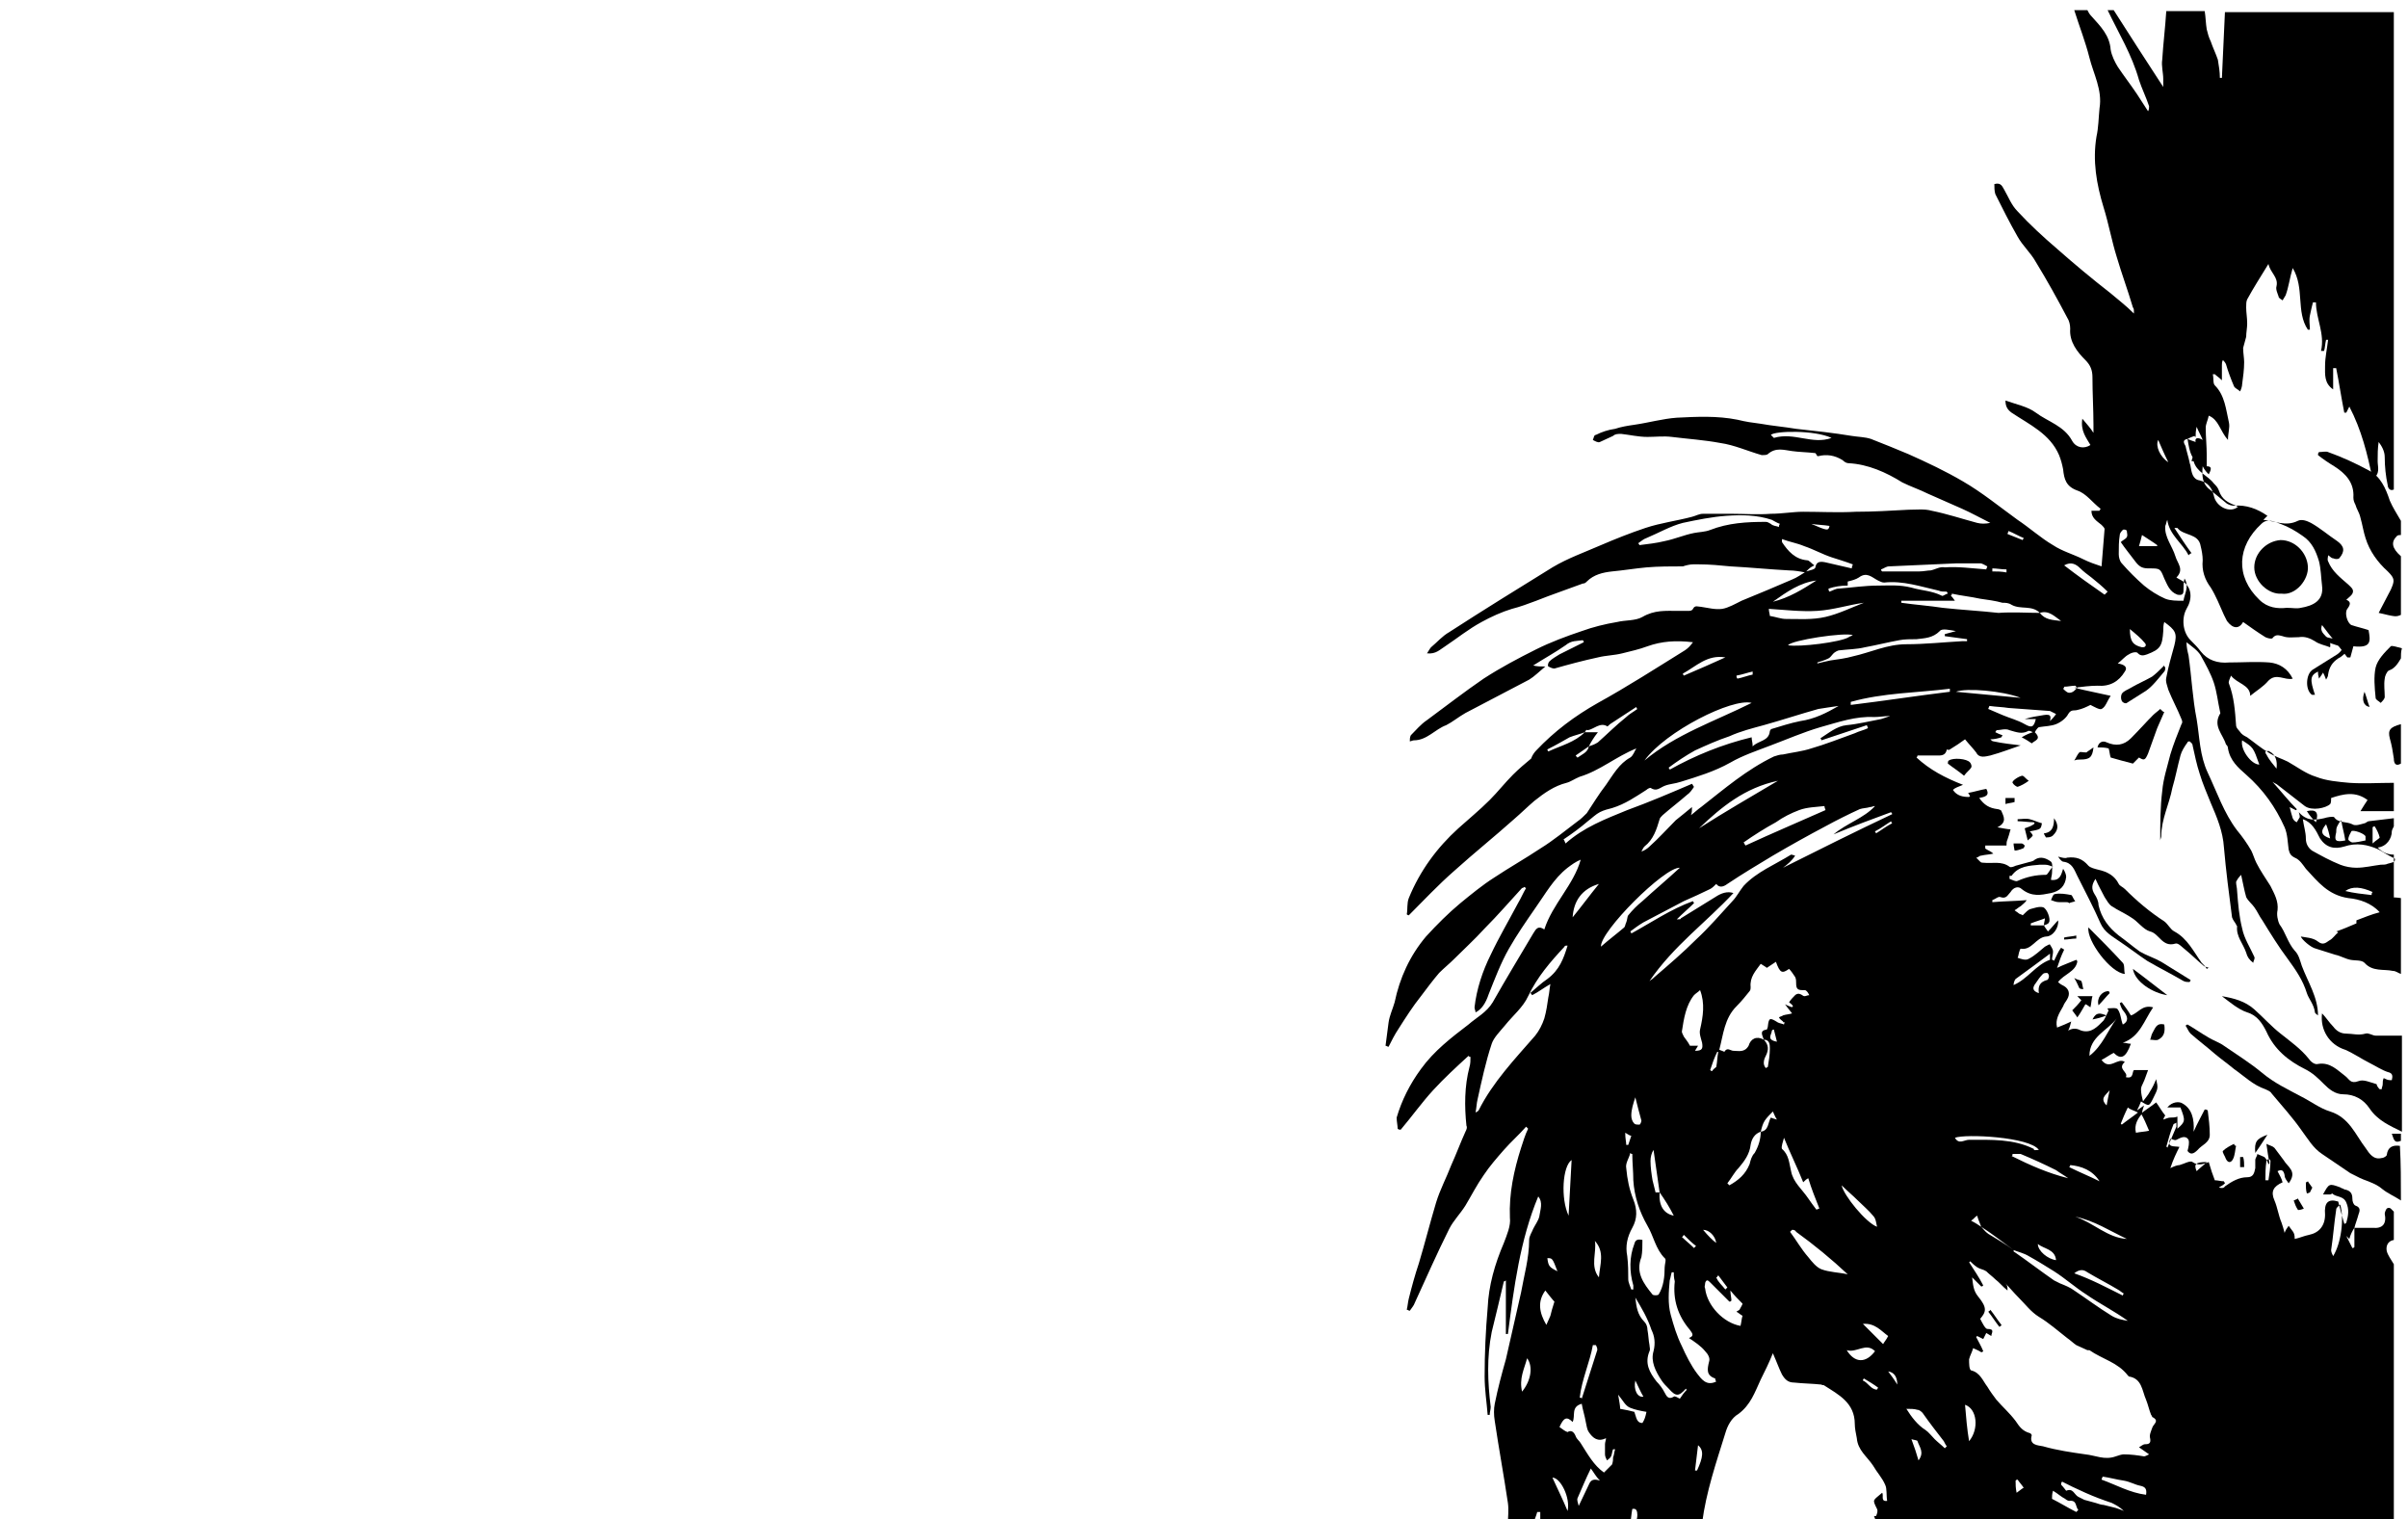 <?xml version="1.0" encoding="utf-8"?>
<!-- Generator: Adobe Illustrator 24.0.2, SVG Export Plug-In . SVG Version: 6.00 Build 0)  -->
<svg version="1.1" id="Слой_1" xmlns="http://www.w3.org/2000/svg" xmlns:xlink="http://www.w3.org/1999/xlink" x="0px" y="0px"
	 viewBox="0 0 238.1 150.2" style="enable-background:new 0 0 238.1 150.2;" xml:space="preserve">
<g>
	<path d="M237.4,88.8c0,2.5,0,5,0,7.5c-0.3-0.1-0.5-0.3-0.8-0.3c-0.9-0.2-2,0.1-2.8-0.8c-0.3-0.3-0.9-0.2-1.4-0.3
		c-0.5-0.1-1-0.4-1.5-0.5c-0.6-0.2-1.3-0.4-1.9-0.6c-0.5-0.1-1.4-0.9-1.5-1.2c0.5,0.1,1.2,0.1,1.7,0.5c0.5,0.4,0.8,0.1,1.1-0.1
		c0.4-0.2,0.6-0.6,0.9-0.8c-0.1-0.1-0.2-0.1-0.2-0.1c0.6-0.2,1.3-0.5,2-0.8c0-0.1,0-0.2,0-0.3c0.8-0.3,1.5-0.6,2.3-0.8
		c-0.8-0.9-2-1.3-3.1-1.4c-2-0.3-3-1.6-4.2-2.9c-0.3-0.4-0.6-0.9-1.1-1.1c-0.4-0.2-0.5-0.4-0.6-0.8c-0.1-0.7-0.1-1.5-0.4-2.2
		c-0.9-2-2.1-3.7-3.8-5.2c-0.8-0.7-1.6-1.4-1.8-2.6c0-0.2-0.1-0.3-0.2-0.4c-0.3-1-1.3-1.8-0.6-3c0.1-0.1,0-0.2,0-0.3
		c-0.2-0.9-0.3-1.9-0.6-2.8c-0.3-0.9-0.8-1.8-1.3-2.7c-0.3-0.5-0.9-0.9-1.4-1.3c0,0.5,0.1,0.9,0.2,1.3c0.3,2.1,0.4,4.3,0.8,6.3
		c0.3,1.8,0.3,3.6,1.1,5.3c0.9,1.9,1.6,4,2.9,5.7c0.5,0.6,1,1.3,1.4,2c0.2,0.4,0.3,0.8,0.5,1.2c0.4,0.8,0.9,1.5,1.4,2.3
		c0.4,0.8,0.8,1.5,0.7,2.4c-0.1,0.4,0,1,0.2,1.4c0.6,0.8,0.8,1.8,1.5,2.6c0.4,0.4,0.5,0.9,0.7,1.5c0.6,1.6,1.6,3.1,1.6,4.9
		c-0.1-0.1-0.3-0.2-0.3-0.3c-0.1-0.8-0.6-1.3-0.8-1.9c-0.4-1.3-1.1-2.3-1.9-3.4c-0.9-1.2-1.7-2.5-2.5-3.8c-0.3-0.4-0.5-0.9-0.8-1.3
		c-0.2-0.3-0.6-0.6-0.8-1c-0.2-0.7-0.3-1.3-0.5-2.2c-0.3,0.3-0.4,0.5-0.5,0.7c0,0.3,0.1,0.6,0.1,0.9c0.1,1.3,0.2,2.5,0.5,3.7
		c0.2,1,0.8,1.9,1.2,2.8c0.1,0.2-0.1,0.4-0.1,0.6c-0.4-0.3-0.6-0.6-0.7-1c-0.3-0.9-1-1.6-0.9-2.6c0-0.1-0.1-0.1-0.1-0.2
		c-0.1-0.2-0.3-0.4-0.4-0.7c-0.3-2.3-0.6-4.6-0.8-6.9c-0.1-1.6-0.7-3-1.3-4.4c-0.4-1-0.8-1.9-1.1-2.9c-0.3-0.9-0.5-1.9-0.7-2.8
		c0-0.2-0.2-0.3-0.3-0.4c0,0-0.2,0-0.2,0.1c-0.3,0.4-0.6,0.9-0.7,1.3c-0.3,1.1-0.5,2.2-0.8,3.2c-0.3,1.6-1.1,3.1-1.1,4.8
		c0,0.1-0.1,0.3-0.1,0.4c0-1.7,0-3.3,0.2-4.9c0.1-1.2,0.5-2.4,0.8-3.6c0.3-1,0.7-2,1.1-3c0.1-0.1,0.1-0.3,0-0.5
		c-0.4-1-0.9-1.9-1.3-2.9c-0.1-0.4-0.3-0.8-0.2-1.2c0.2-1.1,0.5-2.1,0.8-3.2c0.3-1.2,0.1-1.5-1-2.3c-0.1,0.3-0.1,0.6-0.1,0.9
		c-0.1,1.5-0.3,1.8-1.6,2.3c-0.3,0.1-0.6,0.2-0.9-0.1c-0.1-0.2-0.6-0.1-0.9,0.1c-0.4,0.2-0.7,0.6-1.1,0.9c0.7,0.1,1,0.4,0.7,0.8
		c-0.6,1-1.5,1.5-2.7,1.4c-0.7,0-1.5,0.1-2.3,0.2c1.2,0.3,2.3,0.5,3.6,0.8c-0.4,0.6-0.5,1.1-0.9,1.3c-0.2,0.1-0.7-0.2-1.1-0.4
		c-0.4,0.2-0.8,0.4-1.3,0.5c-0.3,0.1-0.6-0.1-0.9,0.4c-0.2,0.4-0.7,0.8-1.2,1c-0.5,0.2-1.1,0.2-1.7,0.3c-0.2,0.1-0.4,0.5-0.4,0.5
		c0.7,0.7,0,0.8-0.3,1.1c-0.3-0.2-0.6-0.4-1-0.6c0.5-0.3,0.8-0.4,1.1-0.5c-0.2-0.1-0.4-0.2-0.5-0.1c-0.6,0.3-1.1,0.1-1.8-0.1
		c-0.4-0.2-0.9,0-1.3,0c0,0.1-0.1,0.1-0.1,0.2c0.2,0.1,0.4,0.2,0.7,0.3c0,0.1-0.1,0.1-0.1,0.2c-0.3,0.1-0.7,0.2-1.1,0.2
		c0.1,0.1,0.2,0.2,0.3,0.2c0.9,0.2,1.9,0.3,2.7,0.4c-0.9,0.3-1.9,0.7-3,1c-0.5,0.1-1.1,0.3-1.4-0.3c-0.3-0.4-0.7-0.8-1.1-1.3
		c-0.4,0.3-1,0.7-1.5,1c-0.1,0.1-0.3,0-0.3,0c-0.1,0.5-0.4,0.6-0.8,0.6c-0.7,0-1.4,0-2.1,0c0,0.1-0.1,0.2-0.1,0.2
		c1.3,1.2,2.8,2,4.6,2.7c-0.5,0.2-0.8,0.3-1,0.5c0.4,0.6,1,0.7,1.6,0.7c0,0,0.1-0.1,0.1-0.1c-0.1-0.1-0.1-0.2-0.2-0.3
		c0.6-0.1,1.2-0.3,1.8-0.4c0.4,0.7-0.2,0.8-0.7,0.9c0.5,0.7,1,1,1.8,1.1c0.1,0,0.4,0.1,0.4,0.2c0.2,0.5,0.6,1.1-0.4,1.6
		c0.6,0.1,1,0.2,1.3,0.2c-0.1,0.4-0.2,0.7-0.3,1c-0.1,0.2-0.1,0.4-0.1,0.6l0,0c-0.7,0-1.4,0-2.1,0c0,0.1,0,0.2,0,0.3
		c0.3,0.2,0.6,0.3,0.8,0.5c-0.4,0.1-0.8,0.1-1.2,0.2c-0.2,0-0.3,0.2-0.5,0.2c0.1,0.1,0.3,0.3,0.4,0.4c0.1,0.1,0.2,0.1,0.3,0.1
		c0.9,0.1,1.8-0.2,2.6,0.4c0.1,0.1,0.4,0,0.6-0.1c0.4-0.1,0.7-0.2,1.1-0.3c0.3-0.1,0.6-0.1,0.8-0.3c0.6-0.4,1.2-0.1,1.6,0.2
		c0.2,0.2,0.1,0.7,0.1,1.1c0,0.2-0.1,0.5-0.1,0.7c0.9,0.1,1-0.5,1.2-1.1c0.2,0.3,0.3,0.6,0.3,0.8c-0.1,0.9-0.6,1.4-1.5,1.6
		c-1,0.2-1.9,0.4-2.9-0.4c-0.3-0.3-0.8-0.2-1.1,0.3c-0.3,0.3-0.4,0.7-1,0.5c-0.2-0.1-0.5,0.2-0.8,0.3c0,0.1,0,0.2,0,0.2
		c1.1-0.1,2.3-0.1,3.4-0.2c-0.2,0.3-0.4,0.4-0.6,0.6c-0.2,0.1-0.4,0.3-0.6,0.4c0.1,0.1,0.3,0.2,0.4,0.3c0.1,0.1,0.3,0.1,0.4,0.2
		c0.3-0.3,0.5-0.5,0.7-0.6c0.4-0.1,0.9-0.3,1.3-0.2c0.4,0.1,0.8,1.2,0.6,1.5c-0.1,0.2-0.3,0.2-0.5,0.3c0-0.3,0.1-0.5,0.1-0.7
		c-0.5,0.2-0.9,0.3-1.4,0.5c0,0.1,0,0.1,0,0.2c0.4,0,0.8,0,1.3,0c0.1,0.2,0.2,0.3,0.4,0.6c0.4-0.4,0.7-0.8,1-1.1
		c0.1,0.7-0.5,1.6-1.2,1.6c-1,0.1-1.4,1.4-2.5,1.2c0,0-0.1,0.1-0.1,0.2c-0.1,0.2-0.1,0.5-0.2,0.7c0.3,0.1,0.8,0.3,1.1,0.1
		c0.6-0.3,1.1-0.8,1.6-1.2c0.2-0.1,0.5-0.3,0.5-0.2c0.1,0.2,0.3,0.4,0.3,0.7c0,0.3-0.1,0.5-0.1,0.8c0.1,0,0.1,0,0.2,0.1
		c0.2-0.4,0.4-0.9,0.7-1.3c0.1,0.1,0.2,0.1,0.3,0.2c-0.3,0.6-0.5,1.2-0.7,1.8c0.6-0.3,1.2-0.5,1.9-0.8c0.1,0.1,0.1,0.1,0.1,0.2
		c-0.2,1-1.3,1.2-1.9,2c0.2,0.2,0.4,0.3,0.6,0.4c0.5,0.3,0.6,0.8,0.3,1.3c-0.1,0.2-0.3,0.4-0.4,0.7c-0.4,0.7-0.8,1.3-0.6,2.1
		c0.5-0.2,1-0.4,1.4-0.6l0,0c-0.1,0.3-0.1,0.5-0.3,0.9c0.5-0.3,0.9-0.2,1.3,0c1,0.3,1.6-0.4,2.2-1c0.2-0.3,0.3-0.6,0.5-1
		c-0.1-0.1-0.1-0.1-0.1-0.2c0.3,0,0.9-0.1,1,0.1c0.3,0.4,0.3,1,0.5,1.5c0.6-0.3,0.5-0.8,0.1-1.3c-0.2-0.2-0.3-0.5-0.4-0.8
		c0.1-0.1,0.2-0.1,0.2-0.1c0.3,0.4,0.6,0.8,0.9,1.3c0.7-0.2,1.1-1.1,2.2-0.8c-0.9,1.3-1.3,2.9-3,3.5c0.3,0,0.5,0.1,0.8,0.1
		c-0.5,1.4-1,1.6-1.7,0.9c-0.4,0.2-0.8,0.5-1.2,0.7c0.8,1.1,1.6-0.3,2.3,0.2c-0.8,0.7,0.4,1,0.1,1.5c0.8,0.2,0.6-0.5,0.8-0.7
		c0.5,0,0.9,0,1.4,0c-0.2,0.5-0.3,0.9-0.5,1.3c-0.1,0.2-0.2,0.4-0.2,0.6c0,0.4,0.1,0.8,0.2,1.2c0.2-0.3,0.5-0.6,0.7-1
		c0.2-0.3,0.4-0.7,0.6-1.2c0.2,0.9,0.2,0.9-0.3,1.9c-0.4,0.8-0.4,0.8-1.2,0.3c-0.1,0.3-0.2,0.5-0.4,0.9c0.3-0.2,0.4-0.3,0.7-0.5
		c-0.1,0.3-0.2,0.6-0.2,0.8c-0.4,0.5-0.8,1.1-0.6,1.9c0.5-0.1,0.9-0.1,1.3-0.2c-0.3-0.7-0.5-1.2-0.8-1.7c0.5-0.4,1-0.7,1.5-1.1
		c0.3,0.4,0.5,0.8,0.9,1.3c0,0-0.1,0.1-0.2,0.4c0.3-0.1,0.5-0.2,0.7-0.2c0.2,0,0.5,0,0.7-0.1c0,0.2,0,0.5,0,0.7c0,0.1,0,0.3,0,0.5
		c0.8-0.7,0.8-0.8,0.3-2.1c-0.4,0-0.7,0-1.3,0c0.5-0.6,1.2-0.6,1.5-0.4c0.9,0.5,1.2,1.5,1.1,2.8c0.4-0.9,0.8-1.6,1.1-2.2
		c0.1,0,0.2,0,0.3,0.1c0.1,0.8,0.2,1.6,0.2,2.4c0,0.8-0.8,1-1.2,1.5c-0.4,0.4-0.7,0.5-1,0.1c0.1-0.4,0.2-0.8,0.1-1.1
		c-0.3-0.5-0.8-0.2-1.2,0c-0.2,0.1-0.4-0.1-0.6-0.1c-0.4,0.9,0.4,0.7,0.9,0.8c-0.3,0.6-0.6,1.2-0.9,2.1c0.4-0.2,0.7-0.3,0.9-0.3
		c0.4-0.1,1.1-0.5,1.3-0.3c0.6,0.4,1,0.2,1.6,0c0.2,0.7,0.4,1.3,0.6,1.8c0.3,0,0.6,0.1,0.9,0.1c0,0.1,0.1,0.1,0.1,0.2
		c-0.2,0.2-0.4,0.3-0.6,0.4c0.2,0.1,0.5,0.1,0.6-0.1c0.7-0.5,1.4-0.9,2.2-0.9c0.6,0,0.7-0.4,0.8-0.9c0-0.3,0-0.5,0-0.8
		c0-0.2,0.2-0.4,0.2-0.6c0.2,0.1,0.5,0.2,0.7,0.3c0.2,0.2,0.3,0.4,0.4,0.7c0.1,0,0.1-0.1,0.1-0.1c-0.1-0.6-0.2-1.1-0.3-1.9
		c0.4,0.2,0.6,0.2,0.8,0.4c0.3,0.4,0.6,0.8,0.9,1.2c0.4,0.7,1.4,1.1,0.5,2.3c-0.2-0.3-0.4-0.5-0.4-0.8c-0.1-0.5-0.3-0.6-0.7-0.4
		c0.2,0.4,0.4,0.7,0.5,1.1c-0.9,0.4-1.2,0.9-0.8,1.8c0.3,0.7,0.4,1.5,0.7,2.2c0.1,0.3,0.2,0.6,0.3,1c0.1-0.3,0.2-0.4,0.4-0.7
		c0.2,0.3,0.4,0.5,0.5,0.7c0.1,0.2,0.1,0.5,0.1,0.6c0.5-0.1,0.9-0.3,1.4-0.4c1-0.2,1.6-0.9,1.6-2c-0.1-1.2,0.3-1.6,1.3-1.3
		c0.2,0.8,0.4,1.5,0.6,2.2c0.1,0,0.1,0,0.2-0.1c0.2-0.7,0.3-1.3,0-2s-1-0.5-1.4-0.9c0,0-0.1,0.1-0.2,0.1c-0.2,0-0.4,0-0.7,0
		c0.6-1.1,0.6-1.1,1.7-0.7c0.1,0.1,0.3,0.1,0.4,0.2c0.6,0.1,0.8,0.4,0.8,0.9c0,0.3,0.1,0.6,0.3,0.7c0.6,0.2,0.4,0.6,0.3,0.9
		c-0.1,0.4-0.3,0.9-0.4,1.3c-0.2,0.3-0.4,0.7-0.5,1.1c-0.1-0.1-0.2-0.2-0.3-0.3c0.2,0.4,0.4,0.8,0.6,1.2c0.1,0,0.1,0,0.2-0.1
		c0-0.6,0-1.3,0-1.9c0.6,0,1.2,0,1.8,0c1,0.1,1.4-0.4,1.2-1.4c0-0.1,0.1-0.4,0.2-0.5c0.1-0.1,0.3-0.1,0.4,0c0.1,0.1,0.2,0.2,0.3,0.3
		c0,0.9,0,1.8,0,2.8c-0.6,0.1-0.8,0.6-0.7,1.1c0.1,0.4,0.4,0.8,0.7,1.3c0,8.5,0,17,0,25.6c-17,0-34.1,0-51.1,0
		c-0.1-0.2-0.2-0.4-0.3-0.7c0.1,0,0.1,0,0.2,0c0.1-0.2,0.2-0.5,0.1-0.7c-0.5-1-0.4-0.8,0.5-1.6c0.2,0.2-0.2,0.9,0.5,0.8
		c-0.1-0.6,0-1.2-0.2-1.6c-0.3-0.7-0.8-1.2-1.2-1.9c-0.6-0.9-1.5-1.5-1.6-2.7c-0.1-0.5-0.2-1-0.2-1.4c0-2.1-1.6-2.9-3-3.8
		c-0.1-0.1-0.2,0-0.3-0.1c-0.9-0.1-1.8-0.1-2.7-0.2c-0.6,0-0.9-0.3-1.2-0.8c-0.3-0.6-0.5-1.2-0.9-2.1c-0.4,1-0.8,1.8-1.2,2.6
		c-0.6,1.3-1,2.5-2.2,3.4c-0.7,0.4-1.1,1.2-1.3,1.9c-0.9,2.9-1.9,5.8-2.3,8.9c-2.2,0-4.3,0-6.5,0c0-0.3,0.1-0.5,0.1-0.8
		c0-0.4-0.1-0.7-0.5-0.6c-0.1,0.5-0.1,0.9-0.2,1.4c-3,0-5.9,0-8.9,0c0-0.4,0-0.8,0-1.1c-0.1,0-0.2,0-0.3,0c-0.1,0.4-0.3,0.8-0.4,1.2
		c-0.8,0-1.7,0-2.5,0c0-0.7,0.1-1.4,0-2.1c-0.4-2.7-0.9-5.4-1.3-8.1c-0.1-0.6-0.1-1.2,0-1.7c0.3-1.5,0.7-3,1.1-4.4
		c0.5-2.2,1-4.4,1.5-6.6c0.3-1.7,0.8-3.4,0.8-5.2c0-0.4,0.3-0.8,0.4-1.1c0.2-0.4,0.5-0.8,0.6-1.2c0.1-0.7,0.4-1.4-0.1-2
		c-1.8,4.3-2.4,9-3,13.6c-0.1,0-0.1,0-0.2,0c0-1.7,0-3.5,0-5.3c-0.1,0.1-0.2,0.1-0.2,0.1c-0.4,1.7-0.8,3.4-1.2,5
		c-0.5,2.5-0.4,5-0.1,7.4c0,0.3-0.1,0.5-0.1,0.8c-0.1,0-0.2,0-0.2,0c-0.1-1.3-0.3-2.5-0.3-3.8c0-2.3,0.1-4.5,0.3-6.8
		c0.1-2.2,0.7-4.3,1.6-6.4c0.3-0.8,0.7-1.7,0.6-2.5c-0.1-2.4,0.4-4.7,1.1-6.9c0.2-0.6,0.4-1.3,0.7-1.9c-0.1-0.1-0.1-0.1-0.2-0.2
		c-0.7,0.8-1.5,1.5-2.2,2.3s-1.4,1.6-2,2.5c-0.7,1-1.2,2-1.8,3c-0.5,0.8-1.2,1.5-1.6,2.3c-1.2,2.4-2.3,4.9-3.4,7.3
		c-0.1,0.3-0.3,0.5-0.5,0.8c-0.1,0-0.2-0.1-0.3-0.1c0.1-0.4,0.1-0.7,0.2-1.1c0.3-1.2,0.6-2.3,1-3.5c0.6-2,1.1-4,1.7-6
		c0.4-1.3,1-2.4,1.5-3.7c0.5-1.1,0.9-2.2,1.4-3.3c0.1-0.2,0.2-0.4,0.1-0.6c-0.2-1.9-0.2-3.9,0.3-5.8c0.1-0.3,0.1-0.7,0.1-1
		c-0.1,0-0.1,0-0.2-0.1c-1.2,1.1-2.4,2.2-3.5,3.4c-1.1,1.2-2.1,2.6-3.2,3.9c-0.1,0-0.2,0-0.3-0.1c0-0.3-0.1-0.7-0.1-1.1
		c0.5-1.7,1.3-3.3,2.4-4.8c1.3-1.8,3-3.1,4.7-4.4c0.8-0.7,1.8-1.2,2.4-2.2c1.3-2.3,2.7-4.6,4-6.8c0.3-0.5,0.5-0.8,1.1-0.4
		c0.8-2.5,2.9-4.4,3.6-6.9c-0.5,0.2-0.9,0.5-1.3,0.8c-1.4,1.1-2.2,2.6-3.2,4c-0.9,1.3-1.8,2.6-2.6,4c-0.8,1.4-1.4,3-2,4.5
		c-0.3,0.9-0.7,1.5-1.3,1.8c0-0.2-0.1-0.3-0.1-0.5c0.2-1.8,0.8-3.6,1.6-5.2c0.8-1.7,1.8-3.4,2.7-5.1c0.3-0.5,0.5-1,0.8-1.5
		c-0.1,0-0.1-0.1-0.2-0.1c-0.1,0.1-0.1,0.1-0.2,0.1c-1.2,1.3-2.4,2.7-3.7,4c-1,1.1-2.1,2.1-3.1,3.1c-0.4,0.4-0.9,0.8-1.4,1.3
		c-0.6,0.7-1.2,1.5-1.8,2.3c-0.8,1-1.5,2.1-2.2,3.2c-0.4,0.6-0.7,1.2-1,1.8c-0.1,0-0.2-0.1-0.3-0.1c0.1-0.8,0.2-1.6,0.3-2.3
		c0.1-0.7,0.4-1.3,0.6-2c0.5-2.4,1.5-4.6,3.1-6.5c1.1-1.2,2.2-2.3,3.4-3.3c1.1-0.9,2.2-1.8,3.3-2.5c1.5-1,3.1-1.9,4.6-2.9
		c1.3-0.8,2.5-1.8,3.7-2.7c0.3-0.2,0.6-0.5,0.9-0.8c0.6-0.9,1.2-1.9,1.9-2.8c0.7-1,1.3-2.1,2.4-2.7c0.3-0.2,0.4-0.6,0.6-0.9
		c-2,0.8-3.6,2.2-5.6,2.8c-0.5,0.2-0.9,0.5-1.3,0.6c-1.2,0.3-2.2,1-3.2,1.8c-0.7,0.6-1.3,1.2-2,1.8c-1.9,1.7-3.9,3.3-5.9,5.1
		c-1.6,1.4-3,2.9-4.5,4.4c-0.1,0-0.2-0.1-0.2-0.1c0.1-0.5,0-1.1,0.2-1.6c1.1-2.7,2.8-5,4.9-6.9c1-0.9,2.1-1.8,3.1-2.8
		c0.8-0.8,1.5-1.7,2.3-2.5c0.6-0.6,1.2-1.1,1.8-1.6c0.1-0.3,0.3-0.6,0.5-0.8c1.8-1.9,3.8-3.4,6.1-4.7c2.9-1.6,5.7-3.4,8.6-5.2
		c0.3-0.2,0.5-0.4,0.8-0.8c-1.7-0.2-3.1-0.1-4.5,0.4c-0.8,0.3-1.7,0.5-2.5,0.7c-0.8,0.2-1.6,0.2-2.4,0.4c-1.4,0.3-2.9,0.7-4.3,1.1
		c-0.2,0-0.4-0.1-0.6-0.2c-0.1-0.1,0-0.4,0.1-0.5c0.3-0.3,0.7-0.5,1-0.7c0.8-0.4,1.6-0.8,2.4-1.2c0-0.1,0-0.1-0.1-0.2
		c-0.6,0.1-1.1,0-1.7,0.5c-1,0.7-2.1,1.3-3.2,2c0.4,0.1,0.7,0.1,1.2,0.1c-0.6,0.5-1.1,1-1.6,1.3c-2.1,1.1-4.2,2.2-6.3,3.3
		c-0.7,0.4-1.3,0.9-1.9,1.2c-1.1,0.4-1.9,1.5-3.2,1.5c-0.1,0-0.3,0.1-0.4,0.1c0-0.2,0-0.4,0.1-0.6c0.5-0.5,1-1.1,1.6-1.5
		c1.9-1.4,3.7-2.8,5.6-4.1c1.7-1.1,3.4-2,5.2-2.9c1.4-0.7,3-1.3,4.5-1.8c1.1-0.4,2.3-0.7,3.5-0.9c0.8-0.2,1.8-0.1,2.5-0.5
		c1.2-0.7,2.3-0.6,3.5-0.6c0.3,0,0.7,0,1,0c0.2,0,0.4,0,0.5-0.2c0.2-0.4,0.5-0.2,0.8-0.2c0.7,0.1,1.4,0.3,2.1,0.2
		c0.6-0.1,1.3-0.5,1.9-0.8c1.7-0.7,3.4-1.4,5-2.1c0.5-0.2,0.9-0.5,1.4-0.8c0.3-0.1,0.9-0.2,0.9-0.4c0.1-0.6,0.5-0.6,1-0.5
		c0.9,0.2,1.7,0.4,2.6,0.6c0-0.2,0.1-0.3,0.1-0.4c-0.8-0.3-1.5-0.5-2.1-0.7c-0.9-0.3-1.8-0.8-2.7-1.1c-0.7-0.3-1.4-0.4-2.2-0.7
		c0,0.2,0,0.3,0,0.3c0.6,0.9,1.3,1.7,2.5,1.8c0.2,0,0.4,0.3,0.7,0.5c-0.2,0.1-0.4,0.2-0.6,0.4c-0.1,0.1-0.2,0.2-0.3,0.3
		c-0.5-0.1-1.1-0.2-1.6-0.2c-1.9-0.1-3.9-0.3-5.8-0.4c-1-0.1-2.1-0.2-3.1-0.2c-0.2,0-0.4,0-0.6,0c-0.3,0-0.7,0.1-1,0.2
		c-1.2,0-2.4,0-3.6,0.1c-1.1,0.1-2.3,0.3-3.4,0.4c-0.9,0.1-1.8,0.3-2.5,1c-0.1,0.1-0.2,0.2-0.4,0.2c-1.6,0.6-3.1,1.1-4.6,1.7
		c-0.8,0.3-1.6,0.6-2.4,0.8c-1,0.3-2.1,0.8-3,1.3c-1.3,0.7-2.4,1.6-3.6,2.4c-0.5,0.3-0.9,0.8-1.8,0.7c0.2-0.3,0.3-0.5,0.4-0.6
		c0.6-0.5,1.1-1.1,1.8-1.5c3.4-2.2,6.8-4.3,10.2-6.4c1.5-0.9,3.2-1.5,4.8-2.2c1.4-0.6,2.9-1.2,4.4-1.7c1.5-0.5,3.1-0.7,4.6-1.1
		c0.4-0.1,0.7-0.3,1.1-0.3c0.9,0,1.9,0,2.8,0c1.3,0,2.6,0.1,3.9,0c1.1,0,2.2-0.2,3.2-0.2c1.7,0,3.4,0.1,5.2,0c1.7,0,3.4-0.1,5.2-0.2
		c0.8,0,1.6-0.1,2.3,0.1c1.5,0.3,3,0.8,4.5,1.2c0.4,0.1,0.8,0.1,1.3,0c-1-0.5-1.9-1-2.8-1.4c-1.1-0.5-2.3-1-3.4-1.5
		c-0.8-0.4-1.7-0.7-2.5-1.1c-1.6-1-3.4-1.8-5.3-1.9c-0.2,0-0.4-0.1-0.6-0.3c-0.8-0.5-1.6-0.6-2.4-0.4c0,0-0.1,0-0.1,0
		c-0.1-0.2-0.2-0.3-0.2-0.3c-0.9-0.1-1.6-0.1-2.3-0.2c-0.8-0.1-1.6-0.4-2.4,0.3c-0.1,0.1-0.4,0.1-0.6,0.1c-1.4-0.4-2.7-1-4.1-1.2
		c-1.6-0.3-3.2-0.4-4.8-0.6c-0.8-0.1-1.6,0-2.4,0c-0.9,0-1.7-0.2-2.6-0.3c-0.3,0-0.6,0-0.8,0.2c-0.4,0.2-0.9,0.4-1.3,0.6
		c-0.2,0.1-0.5-0.1-0.7-0.2c0.1-0.2,0.1-0.5,0.3-0.5c0.6-0.3,1.2-0.5,1.9-0.6c0.6-0.2,1.2-0.3,1.9-0.4c1.4-0.2,2.8-0.6,4.2-0.7
		c2-0.1,4-0.2,6,0.2c0.8,0.2,1.5,0.3,2.3,0.4c1.1,0.2,2.3,0.3,3.5,0.5c1.8,0.2,3.7,0.4,5.5,0.7c0.6,0.1,1.3,0.1,1.9,0.3
		c1.3,0.5,2.5,1,3.7,1.5c1.8,0.8,3.7,1.7,5.4,2.7c1.9,1.1,3.6,2.5,5.4,3.8c1.2,0.8,2.3,1.8,3.5,2.5c0.9,0.6,2,0.9,3,1.4
		c0.6,0.3,1.2,0.5,1.8,0.7c0.1-1.3,0.2-2.5,0.3-3.7c0-0.1-0.2-0.3-0.3-0.4c-0.5-0.4-1-0.7-1-1.4c0.3,0,0.6,0,0.8,0
		c0-0.1,0.1-0.1,0.1-0.2c-0.8-0.6-1.4-1.5-2.3-1.8c-1.1-0.4-1.3-1.1-1.4-2.1c-0.1-0.5-0.2-0.9-0.4-1.4c-0.9-2.1-2.9-3-4.7-4.2
		c-0.4-0.3-0.6-0.6-0.6-1.2c1.1,0.4,2.2,0.6,3,1.2c1.2,0.9,2.8,1.3,3.6,2.8c0.4,0.7,1.2,0.8,1.8,0.4c-0.4-0.7-1-1.4-0.8-2.6
		c0.4,0.5,0.8,0.9,1.1,1.4c0-0.3,0-0.6,0-0.8c0-1.5-0.1-3.1-0.1-4.7c0-0.7-0.2-1.2-0.7-1.7c-0.8-0.8-1.6-1.8-1.5-3.1
		c0-0.4-0.1-0.8-0.3-1.1c-1-1.9-2-3.7-3.1-5.5c-0.5-0.9-1.3-1.6-1.8-2.5c-0.8-1.4-1.5-2.8-2.2-4.2c-0.1-0.3-0.1-0.7-0.1-1
		c0.7-0.2,0.8,0.3,1,0.6c0.4,0.7,0.7,1.5,1.3,2.1c1.2,1.3,2.5,2.5,3.9,3.7c1.7,1.5,3.5,3,5.3,4.4c0.7,0.6,1.5,1.2,2.3,2
		c0-0.4,0-0.5-0.1-0.6c-0.5-1.7-1.1-3.3-1.6-5c-0.5-1.6-0.8-3.3-1.3-4.9c-0.7-2.3-1.1-4.6-0.7-7c0.2-0.9,0.2-1.8,0.3-2.8
		c0.3-1.8-0.6-3.4-1-5c-0.4-1.6-1-3.1-1.5-4.7c0.4,0,0.8,0,1.3,0c0.1,0.2,0.2,0.4,0.4,0.6c0.9,1,1.8,1.9,1.9,3.3
		c0.1,0.6,0.4,1.2,0.7,1.7c0.6,0.9,1.3,1.8,1.9,2.7c0.4,0.6,0.7,1.1,1.1,1.7c0.1-0.2,0.1-0.3,0.1-0.5c-0.3-0.9-0.7-1.7-1-2.6
		c-0.7-2.5-2-4.6-3.1-6.9c0.2,0,0.4,0,0.6,0c1.6,2.5,3.2,5,4.9,7.6c0-0.3,0-0.6,0-0.8c0-0.6-0.2-1.3-0.1-1.9
		c0.1-1.6,0.3-3.2,0.4-4.8c1.3,0,2.5,0,3.8,0c0.1,0.6,0.1,1.2,0.2,1.8c0.1,0.4,0.2,0.8,0.4,1.2c0.2,0.6,0.5,1.2,0.7,1.8
		c0.1,0.6,0.2,1.2,0.2,1.8c0.1,0,0.1,0,0.2,0c0.1-2.2,0.2-4.4,0.3-6.5c5.6,0,11.1,0,16.7,0c0,15.7,0,31.4,0,47.2
		c-0.4,0.2-0.6-0.2-0.6-0.4c-0.2-0.9-0.3-1.9-0.3-2.8c0-0.6-0.3-1.1-0.6-1.5c-0.1,0.6-0.1,1.3-0.1,1.9c0,0.6,0.3,1.2-0.5,1.8
		c-0.5-2.5-1.1-4.9-2.3-7.2c-0.1,0.2-0.2,0.4-0.3,0.6c-0.1,0-0.1,0-0.2,0c-0.3-1.5-0.5-2.9-0.8-4.4c-0.1,0-0.2,0-0.3,0
		c0,0.7,0,1.4,0,2.1c-0.9-0.6-0.8-1.5-0.8-2.3c0-0.9,0.2-1.7,0.3-2.6c-0.1,0-0.1,0-0.2,0c-0.1,0.4-0.1,0.8-0.2,1.1
		c-0.1,0-0.2,0-0.3,0c0.4-1.7-0.5-3.2-0.5-4.8c-0.1,0-0.2,0-0.3,0c-0.1,0.4-0.2,0.8-0.3,1.3c-0.1,0.5,0,0.9,0,1.4
		c-0.1,0-0.2,0-0.2,0c-1.2-1.8-0.3-4.1-1.5-6.1c-0.3,1-0.4,1.9-0.7,2.7c-0.1,0.2-0.2,0.3-0.3,0.5c-0.1-0.1-0.4-0.2-0.4-0.4
		c-0.1-0.3-0.3-0.7-0.2-1c0.2-0.9-0.6-1.3-0.8-2.2c-0.8,1.3-1.5,2.4-2.1,3.5c-0.1,0.2-0.1,0.5-0.1,0.8c0,0.5,0.1,1,0.1,1.6
		c0,0.4-0.1,0.9-0.1,1.3c-0.1,0.4-0.2,0.7-0.3,1.1c0,0.5,0.1,1,0.1,1.4c0,0.7-0.1,1.5-0.2,2.2c0,0.2-0.1,0.5-0.2,0.7
		c-0.2-0.2-0.5-0.3-0.6-0.5c-0.3-0.7-0.6-1.5-0.8-2.2c-0.1-0.2-0.2-0.3-0.3-0.4c-0.1,0.2-0.1,0.3-0.1,0.5c0,0.5,0,0.9,0,1.5
		c-0.3-0.3-0.5-0.4-0.7-0.6c-0.1,0-0.1,0-0.2,0c0.1,0.4,0,0.9,0.2,1.1c1,1,1.1,2.4,1.4,3.7c0.1,0.5-0.1,1-0.1,1.7
		c-0.8-0.9-0.9-2-1.9-2.4c-0.1,0.5-0.3,0.8-0.3,1.2c0,0.9,0.1,1.8,0.1,2.7c0,0.3,0,0.7,0,1.1c0.6,0,0.4,0.4,0.2,0.8
		c-0.2-0.2-0.4-0.4-0.6-0.8c-0.1,1,0,1.8,0.7,2.3c0.6,0.5,1.1,0.9,1.7,1.4c0.2,0.1,0.4,0.2,0.7,0.2c1.2-0.1,2.3,0.3,3.3,1
		c-0.2,0.2-0.3,0.3-0.4,0.4c1.1,0.1,2.2,0.7,3.4,0.1c0.4-0.2,0.9,0,1.3,0.2c0.9,0.5,1.7,1.2,2.6,1.8c0.7,0.5,0.8,1,0.2,1.7
		c-0.1,0.1-0.4,0.1-0.6,0c-0.2,0-0.3-0.2-0.5-0.3c0,0.2-0.1,0.4,0,0.6c0.4,1,1.2,1.6,2,2.3c0.3,0.3,0.6,0.5,0.4,0.9
		c-0.1,0.2-0.4,0.4-0.6,0.6c0.5,0.2,0.4,0.5,0.1,0.9c-0.3,0.4,0,1.4,0.4,1.6c0.6,0.2,1.1,0.3,1.7,0.5c0.2,1.1,0.3,1.8-1.5,1.6
		c-0.1,0.4-0.2,0.7-0.3,1.1c-0.1,0-0.2,0-0.3,0c-0.8-1.1-1.7-2.1-2.5-3.2c-0.4,1,1,1.1,0.8,2.2c-0.5-0.2-1.1-0.3-1.5-0.6
		c-0.5-0.3-1-0.5-1.6-0.4c-0.5,0-1.1,0.1-1.6-0.1c-0.4-0.1-0.7-0.2-1,0.2c-0.1,0.1-0.5,0-0.7-0.1c-0.8-0.5-1.5-1-2.2-1.5
		c-0.4,0.7-1,0.7-1.6-0.1c-0.1-0.2-0.2-0.4-0.3-0.6c-0.4-0.9-0.8-1.9-1.3-2.7c-0.6-0.8-0.9-1.7-0.8-2.7c0-0.5-0.1-1-0.2-1.4
		c-0.2-1.3-1.7-1-2.3-1.8c0,0-0.1,0-0.3,0c0.6,0.9,1.1,1.7,1.7,2.5c-0.1,0-0.2,0.1-0.3,0.2c-0.6-1.2-1.9-2-2.1-3.5
		c-0.1,0.2-0.1,0.4-0.2,0.6c-0.1,1.1,0.7,2,1,3c0.2,0.7,0.9,1.3,0.1,2.1c0.3,0.2,0.6,0.3,0.8,0.5c0.7,0.6,0.8,1.6,0.2,2.6
		c-0.5,0.9-0.4,2.3,0.4,3.1c0.4,0.4,0.7,0.7,1,1.1c0.7,0.9,1.7,1.2,2.8,1.1c1.3,0,2.7-0.1,4,0c1,0.1,1.8,0.6,2.3,1.6
		c-0.8,0.2-1.6-0.6-2.4,0.2c-0.5,0.6-1.2,1-1.8,1.5c0-1.1-1.3-1.2-1.9-2c-0.1,0.3-0.3,0.6-0.2,0.8c0.5,1.3,0.6,2.7,0.7,4.1
		c0,0.3,0.3,0.5,0.5,0.8c0.2,0.2,0.4,0.3,0.6,0.4c0.7,0.5,1.4,1.1,2.1,1.5c0.6,0.4,1.3,0.6,1.9,0.9c0.9,0.5,1.8,1.2,2.8,1.5
		c1,0.4,2.2,0.5,3.3,0.6c1.4,0.1,2.9,0,4.4,0c0,0.9,0,1.8,0,2.8c-1.1,0-2.1,0-3.3,0c0.3-0.5,0.5-0.8,0.7-1.1
		c-1.2-0.9-2.4-0.6-3.6-0.2c0,0.2,0,0.5-0.1,0.6c-0.4,0.4-1.8,0.7-2.5,0.2c-0.9-0.7-1.8-1.4-2.7-2.1c-0.1-0.1-0.2-0.1-0.5-0.3
		c0.9,1,1.6,1.9,2.4,2.7c0,0.1-0.1,0.1-0.1,0.1c-0.2-0.1-0.4-0.2-0.6-0.3c0.1,0.4,0.2,0.8,0.3,1.1c0.1,0.2,0.2,0.3,0.4,0.4
		c0.1-0.2,0.2-0.3,0.3-0.5c0-0.1,0-0.2-0.1-0.5c0.8,0.9,1.6,0.8,2.5,0.6c0.3-0.1,0.9-0.2,1-0.1c0.4,0.6,1.2,0.4,1.8,0.7
		c0.3,0.2,0.8,0,1.2-0.1c0.1,0,0.3-0.2,0.4-0.2c0.8-0.1,1.7-0.2,2.5-0.3c0,0.3,0,0.6,0,0.8c-0.1,0.2-0.2,0.4-0.2,0.5
		c0,0.7-0.5,1.5-1.4,1.6c0.5,0.5,1,0.7,1.6,0.7c0,1.6,0,3.3,0,4.9c-0.7-0.2-1.5-0.3-2.4,0.1C236,88.6,236.7,88.7,237.4,88.8z
		 M216.3,43.4c0.2,0.1,0.5,0.2,0.8,0.3c-0.1-0.4,0.2-0.5,0.7-0.2c-0.2-0.5-0.4-0.8-0.6-1.3c-0.1,0.5-0.1,0.7-0.1,1
		c-0.1,0-0.1-0.1-0.1-0.1C216.7,43.2,216.5,43.3,216.3,43.4c-0.6,0.1-0.3,0.5-0.2,0.7c0.1,0.5,0.3,1.1,0.4,1.6
		c0,0.1,0.1,0.3,0.1,0.4c0.1,0.6,0.2,1.3,0.9,1.4c0.8,0.2,1.2,0.7,1.4,1.5c0.2,1.1,1.6,1.8,2.4,1.1c-0.1,0-0.2-0.1-0.2-0.1
		c-0.8-0.3-1.4-0.6-1.7-1.5c-0.1-0.3-0.3-0.5-0.5-0.7c-0.6-0.8-1.7-1.1-2-2.2c0,0-0.2,0-0.2,0c0-0.1,0.1-0.3,0.1-0.4
		C216.5,44.7,216.4,44,216.3,43.4z M195.9,121.3c-0.1-0.3-0.3-0.7-0.4-1.1c-0.2,0.1-0.3,0.3-0.6,0.5
		C195.3,120.9,195.6,121.1,195.9,121.3c0.2,0.2,0.4,0.5,0.7,0.7c0.8,0.5,1.7,1,2.5,1.6c0,0.1,0,0.2,0.1,0.2c1.3,0.9,2.6,1.9,3.9,2.8
		c0.2,0.1,0.4,0.2,0.6,0.3c0.5,0.2,1,0.4,1.4,0.7c1.2,0.8,2.4,1.7,3.7,2.5c0.5,0.3,1,0.4,1.6,0.5c-1.4-1-2.8-1.7-4.1-2.6
		c-1.1-0.7-2.1-1.6-3.2-2.3c-0.8-0.5-1.6-1-2.5-1.5c-0.5-0.3-1-0.4-1.5-0.6C198,122.8,197,122,195.9,121.3z M164.1,117.9
		c-0.1,1.3,0.4,2.1,1.4,2.3C165.1,119.4,164.6,118.6,164.1,117.9c-0.2-1.4-0.4-2.8-0.6-4.2c-0.2,0.3-0.3,0.7-0.3,1.1
		c0,0.6,0.1,1.3,0.2,1.9c0.1,0.4,0.2,0.8,0.3,1.2C163.8,117.9,164,117.9,164.1,117.9z M174.1,111.9c-0.6,0.2-0.9,0.7-1,1.3
		c-0.1,0.9-0.6,1.6-1.2,2.3c-0.4,0.4-0.7,1-1.1,1.5c0.1,0.1,0.1,0.1,0.2,0.2c0.9-0.5,1.6-1.1,2-2.1c0.1-0.4,0.2-0.8,0.5-1.1
		C173.9,113.3,174.1,112.6,174.1,111.9c0.8-0.1,0.7-0.9,1-1.4c0.2,0.1,0.3,0.1,0.6,0.2c-0.2-0.3-0.3-0.6-0.4-0.8
		c-0.3,0.3-0.6,0.6-0.8,0.9C174.3,111.1,174.2,111.5,174.1,111.9z M156.7,72.4c0.4,0,0.8,0,1.3,0c-0.4,0.5-0.7,1-0.9,1.4
		c-0.4,0.3-0.9,0.6-1.3,0.9c0.1,0.1,0.1,0.2,0.2,0.2c0.4-0.3,1-0.5,1.1-1.1c0.3-0.1,0.6-0.2,0.9-0.4c0.9-0.8,1.8-1.7,2.8-2.5
		c0.3-0.3,0.7-0.5,1.1-0.8c-0.1-0.1-0.1-0.1-0.1-0.2c-0.9,0.6-1.7,1.1-2.6,1.7c-0.1,0.1-0.3,0.3-0.3,0.2c-0.7-0.4-1.3,0.3-1.9,0.4
		C156.8,72.1,156.8,72.3,156.7,72.4c-0.5,0.2-1,0.3-1.5,0.5c-0.7,0.4-1.4,0.8-2.2,1.2c0,0.1,0.1,0.2,0.1,0.2
		C154.4,73.7,155.7,73.4,156.7,72.4z M201.7,60.6c0.5,0.7,1.3,0.7,2.1,0.8C203.2,61,202.6,60.3,201.7,60.6c-0.8-0.8-1.9-0.3-2.8-0.8
		c-0.3-0.2-0.6-0.2-0.9-0.2c-0.7-0.2-1.5-0.3-2.2-0.4c-0.9-0.2-1.9-0.3-2.8-0.5c0,0.1,0,0.1-0.1,0.2c0.1,0.1,0.2,0.2,0.4,0.5
		c-1.9,0-3.6,0-5.3,0c0,0.1,0,0.1,0,0.2c1.4,0.2,2.8,0.3,4.1,0.5c1.8,0.2,3.7,0.3,5.5,0.5C199,60.5,200.4,60.6,201.7,60.6z
		 M174.4,102.8c0.5,0.5,0.5,1,0.2,1.6c-0.1,0.2-0.2,0.4-0.2,0.7c0,0.2,0.1,0.4,0.2,0.5c0.1,0,0.1-0.1,0.2-0.1
		c0.1-0.6,0.2-1.2,0.2-1.8C175,103.3,175,102.8,174.4,102.8c-0.1-0.4-0.5-0.9,0.3-1c0,0,0.1-0.2,0.1-0.3c0.1-0.9,0.2-0.9,1-0.4
		c0.2,0.1,0.4,0.1,0.6,0.2c0-0.1,0-0.1,0.1-0.2c-0.1,0-0.2,0-0.2-0.1c-0.1-0.1-0.3-0.2-0.4-0.4c0.1-0.1,0.3-0.1,0.4-0.2
		c0.3-0.1,0.6-0.1,0.9-0.2c-0.1-0.1-0.7-0.9-0.7-0.9c0.2,0.1,0.4,0.2,0.7,0.3c0,0,0-0.1,0.1-0.1c-0.1-0.2-0.3-0.3-0.4-0.4
		c0.2-0.3,0.4-0.5,0.6-0.7c0.1-0.1,0.3-0.2,0.5-0.1c0.1,0,0.3,0.2,0.4,0.2c0.2,0,0.3-0.1,0.5-0.1c-0.1-0.2-0.2-0.4-0.4-0.5
		c0,0-0.2,0-0.3,0c-0.5,0-0.6-0.2-0.6-0.7c0-0.2,0-0.4-0.1-0.6c-0.2-0.3-0.4-0.6-0.6-0.8c-0.7,0.5-0.9,0.4-1.3-0.7
		c-0.3,0.2-0.6,0.4-0.9,0.6c-0.1-0.1-0.3-0.2-0.6-0.4c-0.5,0.7-1.1,1.3-1,2.3c0,0.1,0,0.3-0.1,0.4c-0.4,0.5-0.8,1-1.3,1.5
		c-1.2,1.2-1.3,2.8-1.7,4.3c0.3,0.1,0.5,0.2,0.5,0.2c0.3-0.5,0.6-0.1,0.9-0.1c0.5,0,1.1,0.2,1.5-0.5
		C173.1,102.7,173.7,102.4,174.4,102.8z M198.5,127.6c-0.5-0.4-0.8-0.8-1.2-1.1c-0.3-0.3-0.6-0.5-0.9-0.8c-0.3-0.2-0.6-0.2-0.9-0.4
		c-0.3-0.2-0.5-0.4-0.7-0.6c0,0,0,0.1-0.1,0.1c0.5,0.8,1,1.5,1.4,2.3c-0.1,0.1-0.1,0.1-0.2,0.1c-0.3-0.3-0.6-0.6-0.9-0.9
		c0.1,0.7,0.1,1.3,0.6,1.9c0.9,1.1,0.8,1.5,0.2,2.2c0.2,0.4,0.5,1,0.7,1c0.8,0,0.4,0.4,0.4,0.7c-0.2-0.1-0.3-0.2-0.5-0.3
		c-0.1,0.2-0.2,0.4-0.3,0.6c-0.2-0.1-0.4-0.2-0.6-0.3c0,0-0.1,0.1-0.1,0.1c0.2,0.4,0.5,0.9,0.7,1.4c-0.1,0.1-0.1,0.1-0.2,0.1
		c-0.3-0.2-0.6-0.3-0.8-0.4c-0.1,0.4-0.3,0.7-0.4,1.1c0,0.4,0,1,0.2,1.1c0.9,0.2,1.2,1.1,1.6,1.6c0.3,0.5,0.6,0.9,0.9,1.3
		c0.6,0.7,1.3,1.3,1.9,2.1c0.4,0.6,0.7,1,1.4,1.2c0.1,0,0.2,0.2,0.2,0.2c-0.3,1,0.6,1,1.1,1.1c1.4,0.4,2.8,0.6,4.2,0.8
		c1,0.1,1.9,0.6,3,0.2c0.3-0.1,0.6-0.2,0.8-0.2c0.7,0,1.4,0.1,2,0.2c0.1,0,0.3-0.1,0.5-0.2c-0.4-0.3-0.6-0.4-1-0.7
		c0.2-0.1,0.4-0.3,0.6-0.3c0.4,0,0.6-0.1,0.5-0.6c-0.1-0.3,0.1-0.7,0.2-1c0.1-0.4,0.8-0.7,0-1.1c0,0,0-0.1-0.1-0.2
		c-0.2-0.5-0.3-1-0.5-1.5c-0.4-0.9-0.4-2.1-1.7-2.3c0,0,0,0-0.1-0.1c-1-1.3-2.5-1.6-3.8-2.5c-0.1,0-0.1,0-0.2,0
		c-0.4-0.2-0.7-0.3-1.1-0.5c-0.3-0.2-0.6-0.5-0.9-0.7c-0.9-0.7-1.8-1.5-2.8-2.1c-0.8-0.5-1.3-1.2-2-1.9c-0.5-0.5-0.9-1-1.4-1.5
		C198.5,127.1,198.5,127.2,198.5,127.6z M154.6,83c0.1,0.1,0.1,0.2,0.2,0.4c1.8-1.6,3.9-2.4,6.1-3.3c2.2-0.8,4.3-1.7,6.4-2.6
		c0.1,0.1,0.1,0.2,0.2,0.3c-0.2,0.3-0.4,0.6-0.7,0.8c-0.8,0.7-1.6,1.3-2.4,2c-0.1,0.1-0.3,0.3-0.3,0.4c-0.3,1-0.6,2-1.5,2.7
		c-0.1,0.1-0.2,0.3-0.3,0.5c0.3-0.1,0.6-0.3,0.8-0.5c0.9-0.8,1.7-1.7,2.6-2.6c0.5-0.4,1-0.8,1.6-1.3c0,0.4,0,0.5-0.1,0.8
		c0.4-0.3,0.7-0.6,1-0.8c2.3-1.8,4.5-3.7,7.2-5c0.3-0.1,0.6-0.2,0.9-0.2c0.9-0.2,1.9-0.3,2.8-0.6c1.4-0.4,2.9-1,4.3-1.5
		c0.4-0.2,0.9-0.3,1.3-0.5c0-0.1-0.1-0.2-0.1-0.3c-1.5,0.5-3,1-4.5,1.5c0-0.1-0.1-0.2-0.1-0.2c0.8-0.5,1.6-1.2,2.6-1.3
		c1.1-0.1,2.3-0.4,3.4-0.6c0.3-0.1,0.6-0.2,0.9-0.3c-0.6,0-1.1,0.1-1.6,0.1c-1.8-0.1-3.5,0.5-5.3,1c-1.7,0.5-3.3,1.2-4.9,1.8
		c-1.3,0.5-2.8,1-4,1.7c-1.6,0.9-3.3,1.4-4.9,1.9c-0.6,0.2-1.1,0.2-1.6,0.4c-0.5,0.2-0.8,0.6-1.4,0.2c-0.1,0-0.3,0.1-0.4,0.2
		c-1.1,0.7-2.1,1.4-3.4,1.8c-0.4,0.1-0.8,0.2-1.2,0.4c-0.4,0.2-0.8,0.6-1.2,0.9C156.3,81.8,155.5,82.4,154.6,83z M176.3,85.8
		c3.6-1.8,7.2-3.6,10.8-5.3c0-0.1-0.1-0.1-0.1-0.2c-1.9,0.7-3.8,1.4-5.7,2.2c1.3-1.1,3-1.6,4.1-2.8c-0.2,0-0.3,0.1-0.5,0.1
		c-0.3,0.1-0.7,0.1-1,0.2c-1.1,0.5-2.3,1.1-3.4,1.7c-1.7,0.9-3.5,1.9-5.2,2.9c-1.5,0.9-3,1.8-4.5,2.8c-0.4,0.3-0.8,0.4-1.1,0
		c-0.2,0.2-0.4,0.4-0.6,0.5c-0.8,0.4-1.7,0.8-2.6,1.2c-1.3,0.7-2.7,1.4-4,2.1c-0.5,0.3-0.9,0.6-1.3,0.9c0.1,0.1,0.1,0.2,0.1,0.2
		c2-1.1,3.9-2.4,6.1-3.2c0,0.1,0.1,0.1,0.1,0.2c-0.5,0.5-1.1,1-1.7,1.6c0.3,0,0.4,0,0.4-0.1c1.1-0.7,2.3-1.4,3.4-2.1
		c0.6-0.4,1.2-0.6,1.8-0.4c-2.7,2.9-5.9,5.2-8.3,8.7c0.3-0.2,0.4-0.3,0.5-0.4c1.4-1.2,2.8-2.4,4.1-3.7c1.3-1.2,2.4-2.5,3.6-3.8
		c0.4-0.4,0.7-1,1.1-1.5c1.3-1.4,3.1-2.1,4.7-3.1c0,0,0.1,0,0.4,0.1C177.2,85.1,176.7,85.5,176.3,85.8z M155,93.5
		c-0.2,0-0.3,0-0.3,0.1c-1.4,1.5-2.7,3-3.6,4.9c-0.5,1.1-1.5,1.9-2.3,2.9c-0.5,0.6-1.1,1.2-1.3,1.8c-0.6,1.8-1,3.7-1.4,5.5
		c-0.1,0.4-0.1,0.8-0.2,1.3c0.2-0.1,0.2-0.1,0.3-0.2c1.4-2.8,3.6-5.1,5.6-7.4c0.4-0.5,0.7-1.1,0.9-1.7c0.2-0.7,0.3-1.4,0.4-2.1
		c0.1-0.4,0.1-0.8,0.2-1.3c-0.7,0.4-1.2,0.8-1.8,1.1c-0.1-0.1-0.1-0.2-0.2-0.2c0.6-0.5,1.1-1,1.7-1.4
		C154.2,95.9,154.6,94.8,155,93.5z M226.1,60.1c0.6,0,1,0.1,1.4,0c1.2-0.2,2.3-0.7,2.1-2.2c-0.1-0.8-0.1-1.6-0.3-2.4
		c-0.3-1-0.7-1.9-1.6-2.5c-0.7-0.5-1.4-0.9-2.2-1.2c-0.6-0.2-1.3-0.6-1.9,0c-2.4,2.2-2.6,5.2-0.2,7.5
		C224.2,60.1,225.2,60.2,226.1,60.1z M161.4,114.1c-0.1,0-0.1,0-0.2-0.1c-0.1,0.5-0.5,1-0.4,1.5c0.1,1.1,0.3,2.1,0.7,3.1
		c0.4,1,0.4,1.9-0.1,2.8c-0.5,0.9-0.7,1.8-0.5,2.8c0.1,0.8,0.1,1.6,0.1,2.3c0,0.3,0.2,0.7,0.3,1c0.1,0,0.1,0,0.2,0
		c0-0.2,0-0.3,0-0.4c-0.4-1.4-0.4-2.8,0.1-4.1c0.1-0.4,0.3-0.5,0.8-0.4c0,0.6,0,1.2-0.1,1.7c-0.6,1.5,0.2,2.6,1.1,3.7
		c0.1,0.1,0.5,0.1,0.6,0c0.5-0.8,0.6-1.8,0.6-2.7c0-0.3,0.2-0.8,0-0.9c-0.9-0.9-1.1-2.2-1.7-3.2c-0.8-1.4-1.3-2.9-1.4-4.5
		C161.5,115.8,161.4,115,161.4,114.1z M227.7,81c0.1,0.7,0.3,1.3,0.3,1.9c0,0.5,0.2,0.9,0.6,1.2c0.9,0.5,1.8,1,2.8,1.4
		c0.5,0.2,1.1,0.3,1.6,0.3c0.8,0,1.6-0.2,2.4-0.3c0.3,0,0.5,0,0.7-0.1c0.3-0.1,0.8-0.1,0.7-0.5c-0.6-0.3-1.1-0.6-1.6-0.9
		c-1.1-0.5-2.2-0.7-3.4-0.3c-1,0.3-1.8,0.1-2.4-0.8C229,82.1,228.6,81.3,227.7,81z M175.9,52.1c0-0.1,0-0.2,0.1-0.3
		c-0.3-0.1-0.6-0.3-0.8-0.4c-1.5-0.5-3-0.5-4.5-0.4c-1.4,0.1-2.9,0.4-4.3,0.7c-1.2,0.3-2.4,1-3.6,1.5c-0.3,0.1-0.5,0.3-0.8,0.5
		c0,0.1,0.1,0.1,0.1,0.2c0.8-0.1,1.7-0.2,2.5-0.4c1-0.2,1.9-0.6,2.9-0.8c0.5-0.1,1.1-0.1,1.6-0.3c1.8-0.7,3.6-0.8,5.5-0.8
		c0.2,0,0.3,0.1,0.5,0.2C175.3,52,175.6,52,175.9,52.1z M209.7,53.6c0.2-0.2,0.5-0.3,0.6-0.5s0-0.4,0-0.6c0-0.1-0.3-0.2-0.4-0.1
		c-0.1,0.1-0.3,0.3-0.3,0.5c-0.1,0.6-0.1,1.2-0.1,1.9c0,0.3,0.1,0.7,0.3,0.9c0.7,0.8,1.4,1.5,2.2,2.2c0.6,0.5,1.4,1,2.1,1.3
		c0.5,0.2,1.1,0.2,1.8,0.2c0.1-0.7,0.6-1.4,0.1-2.2c-0.1,0.4-0.1,0.8-0.1,1.2c0,0.3-0.1,0.5-0.6,0.4c-0.8-0.3-1-1-1.3-1.6
		c-0.4-1-0.4-1-1.5-1c-0.6,0-0.9-0.1-1.3-0.6C210.6,54.8,210.1,54.2,209.7,53.6z M159.7,143.3c-0.1,0-0.2,0-0.2,0
		c-0.1,0.2-0.1,0.5-0.2,0.7c-0.1,0.2-0.3,0.3-0.4,0.4c-0.1-0.2-0.2-0.4-0.2-0.6c0-0.3,0-0.7,0-1c0-0.2,0.1-0.4,0.1-0.6
		c-0.8,0.4-1.3,0-1.7-0.6c-0.2-0.3-0.2-0.6-0.3-1c-0.1-0.6-0.3-1.2-0.4-1.8c-1.1,0.3-0.6,1.2-0.9,1.8c-0.6-0.6-0.9-0.4-1.3,0.5
		c0.3,0.2,0.5,0.4,0.8,0.5c0.3-0.2,0.6-0.1,0.8,0.4c0.1,0.3,0.4,0.5,0.5,0.7c0.7,1.1,1.3,2.2,2.3,2.9c0.3-0.3,0.6-0.6,0.8-0.8
		c0.1-0.3,0.1-0.5,0.1-0.7C159.6,143.9,159.6,143.6,159.7,143.3z M165.5,125.8c-0.1,0-0.1,0-0.2,0c-0.1,0.3-0.1,0.5-0.2,0.8
		c-0.1,1.1-0.2,2.3,0.1,3.4c0.3,1.1,0.6,2.1,1.1,3.1c0.4,0.9,0.9,1.9,1.5,2.7c0.4,0.5,0.9,1.3,1.9,0.8c-0.1-0.1-0.1-0.3-0.1-0.3
		c-0.9-0.3-0.8-0.9-0.6-1.7c0.1-0.3-0.1-0.7-0.4-1c-0.4-0.5-1-0.9-1.6-1.3c0.5-0.2,0.4-0.4,0.1-0.8c-1.2-1.4-1.7-3-1.5-4.8
		C165.5,126.3,165.5,126,165.5,125.8z M165,75.9c0,0.1,0.1,0.1,0.1,0.2c2.5-1.4,5.2-2.5,8.1-3.2c0,0.3,0.1,0.5,0.1,0.9
		c0.6-0.6,1.6-0.5,1.7-1.5c0-0.1,0.1-0.1,0.1-0.2c1-0.3,1.9-0.6,2.9-0.8c1.4-0.2,2.6-0.8,3.8-1.5c-0.7,0.1-1.4,0.2-2,0.3
		c-1.8,0.5-3.6,1.1-5.4,1.6c-1.1,0.3-2.3,0.6-3.4,1.1c-1.2,0.4-2.3,0.9-3.4,1.4C166.7,74.7,165.8,75.3,165,75.9z M179.7,65.5
		c0,0,0,0.1,0,0.1c0.4-0.1,0.8-0.2,1.3-0.3c0.7-0.1,1.5-0.2,2.2-0.4c1.8-0.4,3.4-1.2,5.3-1.2c1.8,0,3.7-0.2,5.5-0.3
		c0.2,0,0.3,0,0.5,0c0-0.1,0-0.1,0-0.2c-0.8-0.1-1.5-0.2-2.2-0.3c0-0.1,0-0.1,0-0.2c0.4-0.1,0.7-0.2,1.1-0.3c-0.6-0.1-1.4-0.3-1.6,0
		c-0.7,0.7-1.5,0.7-2.3,0.8c-0.6,0-1.2,0-1.7,0.1c-1.1,0.2-2.3,0.5-3.4,0.7c-0.8,0.2-1.7,0.2-2.5,0.3c-0.2,0-0.5,0.2-0.6,0.3
		c-0.2,0.2-0.3,0.4-0.5,0.5C180.4,65.3,180,65.4,179.7,65.5z M171.2,128.6c-0.1,0.1-0.1,0.1-0.2,0.1c-0.6-0.6-1.3-1.3-1.9-1.9
		c-0.1-0.1-0.2-0.2-0.3-0.2c-0.1,0-0.2,0.2-0.2,0.3c0,0.2-0.1,0.3,0,0.5c0.2,1.7,1.8,3.4,3.5,3.7c0.1-0.4,0.1-0.7,0.2-1
		c-0.2-0.1-0.4-0.3-0.6-0.4c0.1-0.1,0.2-0.1,0.3-0.2c0.1-0.2,0.3-0.5,0.3-0.6c-0.4-0.4-0.8-0.8-1.2-1.3
		C171.1,128,171.2,128.3,171.2,128.6z M168.1,97.9c-0.2,0.2-0.4,0.3-0.6,0.5c-0.8,1-1,2.3-1.2,3.6c0,0.1,0.1,0.3,0.2,0.5
		c0.2,0.3,0.4,0.5,0.6,0.9c0.2,0,0.5,0,0.8,0c-0.1,0.2-0.2,0.3-0.3,0.5c0.7,0,0.8-0.2,0.7-0.8c-0.1-0.4-0.3-0.9-0.2-1.3
		C168.4,100.5,168.6,99.2,168.1,97.9z M162.6,75.2c3.1-2.6,7-3.9,10.6-5.7C171.3,69,164.7,72.3,162.6,75.2z M172.4,83.3
		c0.1,0.1,0.1,0.2,0.2,0.3c2.6-1.2,5.2-2.3,7.9-3.5c0-0.1-0.1-0.2-0.1-0.4c-0.8,0.1-1.7,0.1-2.5,0.4c-0.8,0.3-1.6,0.7-2.3,1.2
		C174.5,81.9,173.4,82.6,172.4,83.3z M184.3,59.6C184.3,59.5,184.3,59.5,184.3,59.6c-1.5,0.2-3,0.7-4.6,0.8
		c-1.6,0.1-3.2-0.1-4.8-0.2c0,0.3,0.1,0.5,0.1,0.7c0.6,0.1,1.1,0.3,1.6,0.3c1.3,0,2.6,0.1,3.9-0.2C181.8,60.7,183,60.1,184.3,59.6z
		 M177.2,121.6c-0.1,0.1-0.1,0.1-0.2,0.2c0.6,0.8,1.1,1.7,1.8,2.5c0.4,0.5,0.8,1,1.3,1.2c0.8,0.3,1.7,0.3,2.6,0.5
		c-1.6-1.5-3.3-2.9-5.1-4.2C177.5,121.6,177.3,121.6,177.2,121.6z M158.3,93.6c0.8-0.7,1.6-1.3,2.3-1.9c0.1-0.1,0.1-0.3,0.2-0.5
		c0.1-0.2,0.1-0.6,0.2-0.7c0.4-0.5,0.9-1,1.4-1.4c1.2-1.1,2.4-2.1,3.7-3.3C164.6,85.7,158.2,92.1,158.3,93.6z M180.8,58.2
		c0,0.1,0,0.2,0.1,0.3c0.3-0.1,0.6-0.3,0.9-0.3c1.3-0.1,2.6-0.3,3.9-0.3c1.1,0,2.1-0.1,3.3,0.2c1,0.3,2,0.3,3,0.8
		c0.1,0.1,0.4-0.2,0.6-0.2c0-0.1-0.1-0.1-0.1-0.2c-0.3,0-0.6,0-0.8-0.1c-1.8-0.4-3.5-1-5.4-0.8c-0.2,0-0.4-0.1-0.6-0.2
		c-0.6-0.3-1.1-0.9-1.9-0.3c-0.3,0.2-0.7,0.3-1.1,0.4c0,0.2,0,0.3,0,0.4C182,57.9,181.4,58,180.8,58.2z M196.4,56.3
		c0-0.1,0.1-0.2,0.1-0.3c-0.2-0.1-0.5-0.3-0.7-0.3c-0.8,0-1.5,0-2.3,0c-2.2,0.1-4.5,0.2-6.7,0.3c-0.3,0-0.5,0.2-0.8,0.3
		c0,0.1,0,0.1,0.1,0.2c0.1,0,0.2,0,0.3,0c1.1,0,2.2,0,3.4,0c0.4,0,0.8-0.1,1.1-0.1c0.5-0.1,0.9-0.4,1.4-0.3
		C193.6,56,195,56.2,196.4,56.3z M161.7,128.3c0.1,0.9,0.2,1.7,0.9,2.4c0.2,0.2,0.3,0.5,0.3,0.8c0.1,0.5,0.1,1,0.2,1.5
		c0,0.2,0.1,0.4,0,0.6c-0.5,1.2,0,2.1,0.7,3c0.3,0.3,0.6,0.7,0.8,1.1c0.2,0.4,0.4,0.7,0.9,0.4c0.1-0.1,0.4,0.1,0.6,0.2
		c0.2-0.3,0.4-0.6,0.7-0.9c-0.1,0-0.1-0.1-0.1-0.1c-0.7,0.8-1,0.8-1.7,0c-0.3-0.3-0.5-0.5-0.7-0.8c-0.6-0.9-1.1-1.9-0.8-2.9
		c0.2-0.8,0.1-1.5-0.2-2.1C162.9,130.3,162.3,129.3,161.7,128.3z M202.7,71.3c0.2-0.2,0.4-0.4,0.6-0.7c-0.2-0.1-0.4-0.2-0.6-0.3
		c-1.4-0.1-2.8-0.2-4.1-0.3c-0.6-0.1-1.2-0.1-1.9-0.2c0,0.1-0.1,0.2-0.1,0.3c0.5,0.2,0.9,0.4,1.4,0.6c0.7,0.3,1.5,0.5,2.2,0.9
		c0.7,0.4,0.9,0.3,1.1-0.5c-0.2,0-0.4,0-0.6,0c-0.2,0-0.3,0-0.5,0c0.6-0.2,1.3-0.3,1.9-0.4C202.8,70.6,202.8,70.8,202.7,71.3z
		 M179.6,119.6c0.1,0,0.2-0.1,0.3-0.1c-0.4-1-0.8-2-1.1-3c-0.2,0.1-0.3,0.2-0.5,0.4c-0.6-1.5-1.3-2.9-1.9-4.4
		c-0.1,0.4-0.3,0.9-0.2,1.1c0.7,0.6,0.7,1.4,0.9,2.2c0.2,1.1,1.1,1.8,1.7,2.7C179,118.8,179.3,119.2,179.6,119.6z M183,69.4
		c0,0.1,0,0.2,0,0.3c3.3-0.4,6.5-0.9,9.8-1.3c0-0.1,0-0.2,0-0.3C189.6,68.5,186.2,68.5,183,69.4z M198.7,86.6c0,0.1,0,0.2,0,0.3
		c0.3,0.1,0.6,0.3,0.8,0.2c0.9-0.4,1.8-0.6,2.8-0.6c0.2,0,0.4-0.6,0.7-0.8c-0.3-0.1-0.5-0.2-0.8-0.2c-0.1,0-0.3,0-0.5,0
		c-1,0.1-2.1,0.1-2.8,1.1C198.9,86.6,198.8,86.6,198.7,86.6z M175.8,77.2c-3.3,0.7-5.6,2.6-7.8,4.7
		C170.5,80.3,173.1,78.8,175.8,77.2z M188.5,139.3c0.5,0.8,1.1,1.6,1.9,2.1c0.3,0.2,0.6,0.6,0.9,0.9c0.3,0.3,0.7,0.6,1,0.9
		c0.1-0.1,0.1-0.1,0.2-0.2c-0.1-0.1-0.2-0.3-0.3-0.5c-0.7-0.9-1.4-1.8-2.1-2.8c-0.1-0.1-0.3-0.3-0.5-0.3
		C189.3,139.3,188.9,139.3,188.5,139.3z M185.6,121.3c-0.1-0.4-0.1-0.8-0.4-1.1c-0.4-0.5-1-1-1.5-1.5c-0.5-0.5-1-0.9-1.6-1.5
		C182.3,118.2,184.5,120.9,185.6,121.3z M201.6,113.7c-0.9-1.3-7.3-1.6-8.3-1.2c0.4,0.7,0.9,0.2,1.4,0.2c2.2,0,4.4-0.1,6.4,0.9
		C201.1,113.8,201.3,113.7,201.6,113.7z M176.8,63.8c1.1,0.2,5.2-0.3,6-0.8c0.1-0.1,0.3-0.1,0.4-0.2
		C182.4,62.5,177.1,63.3,176.8,63.8z M181.1,43.3c-1.7-0.8-5.6-0.7-6-0.3c0.1,0.1,0.3,0.3,0.3,0.3C177.4,42.7,179.2,44,181.1,43.3z
		 M231.4,119.1c-0.2,0.2-0.4,0.3-0.4,0.5c-0.2,1.3-0.3,2.7-0.5,4c0,0.2,0.1,0.4,0.2,0.6C231.5,122.9,231.8,120.5,231.4,119.1z
		 M203.9,146.5c-0.1,0.1-0.1,0.2-0.1,0.3c0.2,0.2,0.5,0.6,0.5,0.6c0.7-0.3,0.8,0.4,1.2,0.6c0.2,0.1,0.4,0.2,0.6,0.3
		c0.4,0.1,0.7,0.2,1.1,0.3c0.3,0.1,0.6,0.2,0.8,0.2c0.4,0.1,0.8,0.2,1.2,0.3c0.3,0.1,0.6,0.2,0.8,0.3c-0.4-0.4-0.8-0.6-1.2-0.8
		c-0.9-0.3-1.7-0.6-2.6-1c-0.4-0.2-0.9-0.4-1.3-0.6C204.7,146.9,204.3,146.7,203.9,146.5z M207.9,146c0,0.1-0.1,0.2-0.1,0.3
		c1.4,0.5,2.8,1.3,4.4,1.5c0.1-0.6-0.1-0.8-0.6-0.9c-0.5-0.1-1-0.4-1.6-0.5C209.3,146.3,208.6,146.1,207.9,146z M208.1,58.8
		c0.1-0.1,0.2-0.2,0.3-0.3c-0.5-0.5-1.1-1-1.6-1.4c-0.4-0.3-0.8-0.6-1.1-0.9c-0.4-0.4-0.9-0.7-1.6-0.3
		C205.4,56.9,206.8,57.9,208.1,58.8z M155.1,120.2c0.1-1.8,0.2-3.7,0.3-5.5C154.5,115.3,154.3,118.5,155.1,120.2z M152.8,127.6
		c-0.8,1.1-0.6,2.2,0.1,3.4c0.2-0.4,0.3-0.7,0.4-0.9c0.1-0.4,0.2-0.8,0.4-1.4C153.5,128.5,153.2,128.1,152.8,127.6z M194.3,138.9
		c0.1,1.2,0.2,2.4,0.4,3.6C195.7,141.3,195.5,139.3,194.3,138.9z M209.9,128.1c0-0.1,0.1-0.2,0.1-0.2c-0.2-0.1-0.4-0.3-0.6-0.4
		c-1-0.6-2-1.1-3-1.7c-0.4-0.3-0.8-0.3-1.3,0.1C206.8,126.5,208.3,127.3,209.9,128.1z M209.3,100.7c-0.9,1.2-2.7,1.8-2.7,3.7
		C207.9,103.4,208.4,101.9,209.3,100.7z M199,114.1c0,0.1,0,0.2-0.1,0.2c1.8,0.9,3.6,1.7,5.6,2.2c-0.4-0.3-0.8-0.5-1.2-0.8
		c-1.2-0.6-2.3-1.1-3.5-1.6C199.6,114.1,199.3,114.1,199,114.1z M155.5,90.7c0.9-1.1,1.7-2.2,2.6-3.3
		C156.4,87.9,155.6,89.1,155.5,90.7z M156.2,138.2c0.1,0,0.2,0,0.2,0.1c0.5-1.6,1-3.1,1.5-4.7c0.1-0.2,0-0.4-0.1-0.6
		c-0.1,0-0.2,0-0.3,0C157.2,134.7,156.4,136.4,156.2,138.2z M182.6,133.5c0.8,1.3,1.9,1.3,2.8,0.1
		C184.5,132.7,183.6,133.8,182.6,133.5z M175.3,59.5c1.6-0.4,2.9-1.2,4.3-2.1C178,57.6,176.7,58.5,175.3,59.5z M162.8,139.6
		c-0.6-0.1-1.1-0.2-1.6-0.4s-0.7-0.7-1.2-1.3c0.1,0.6,0.2,1.1,0.2,1.4c0.6,0.1,1,0.2,1.4,0.3c0.2,0.5,0.2,1.1,0.8,1.1
		C162.6,140.4,162.7,140.1,162.8,139.6z M158.1,126.3c0.1-1.3,0.6-2.5-0.4-3.6C157.9,123.8,157.2,125.2,158.1,126.3z M184.2,130.9
		c0.7,0.7,1.4,1.4,2,2c0.1-0.2,0.3-0.4,0.5-0.8C186,131.6,185.4,130.8,184.2,130.9z M170.6,65c-1.8-0.3-2.9,0.9-4.2,1.6
		c0,0.1,0.1,0.2,0.1,0.2C167.9,66.2,169.3,65.6,170.6,65z M150.5,137.6c0.9-1.1,1.1-2.5,0.5-3.3
		C150.7,135.4,150.2,136.3,150.5,137.6z M205.2,120.3c1.8,0.6,3.2,2.1,5.1,2.2C208.6,121.7,207.1,120.7,205.2,120.3z M205.3,149.5
		c0.1-0.1,0.1-0.1,0.2-0.2c-0.3-0.3-0.1-1-0.9-0.9c-0.1,0-0.3-0.1-0.4-0.2c-0.4-0.2-0.7-0.5-1.2-0.8c-0.1,0.3-0.1,0.6-0.1,0.8
		C203.7,148.6,204.5,149.1,205.3,149.5z M193.4,68.4c2.1,0.2,4.2,0.4,6.4,0.6C198,68.3,194.4,68,193.4,68.4z M157.3,145.2
		c-0.5,1-0.9,2-1.3,2.9c-0.1,0.2,0,0.4,0.1,0.8c0.4-0.8,0.7-1.5,1-2.1c0.2-0.5,0.5-0.6,1.1-0.4C157.8,146,157.6,145.6,157.3,145.2z
		 M223.4,75.6c-0.6-1.7-0.6-1.7-1.7-2.4C221.5,74.1,222.6,75.6,223.4,75.6z M153.5,146.1c0.5,1.1,1,2.1,1.5,3.3
		C155.3,148.1,154.3,146.1,153.5,146.1z M202.7,94.3c-1.2,0.9-2.3,1.7-3.4,2.5c-0.1,0.1-0.2,0.4-0.2,0.6c1.4-0.6,2.2-2,3.6-2.5
		C202.7,94.8,202.7,94.6,202.7,94.3z M161.7,108.5C161.7,108.5,161.7,108.5,161.7,108.5c-0.2,0.6-0.4,1.2-0.4,1.8
		c0,0.3,0.1,0.6,0.3,0.8c0.1,0.1,0.3,0.1,0.5,0.1c0.1,0,0.2-0.3,0.2-0.4C162.1,110.1,161.9,109.3,161.7,108.5z M233.9,83.1
		c0-0.1,0-0.3,0-0.4c-0.1-0.3-1.3-0.7-1.4-0.5s-0.3,0.5-0.3,0.8c0,0.1,0.3,0.3,0.4,0.3C233,83.3,233.4,83.2,233.9,83.1z
		 M207.6,116.8c-0.7-1.1-1.8-1.5-2.9-1.6c0,0.1-0.1,0.2-0.1,0.2C205.6,115.9,206.6,116.3,207.6,116.8z M231.9,83.1
		c-0.1-0.7-0.3-1.3-0.4-2c-0.2,0.2-0.3,0.4-0.4,0.6c-0.1,0.2-0.1,0.4-0.1,0.6C230.8,83.1,230.9,83.3,231.9,83.1z M210.6,62.2
		c0,1.2,0.3,1.6,1.2,1.8c0.1,0,0.3,0,0.3-0.1c0.1,0,0.1-0.2,0-0.3C211.7,63.1,211.2,62.7,210.6,62.2z M203.3,124.6
		c-0.1-1.1-1.2-1.1-1.8-1.6C201.5,123.7,202.5,124.5,203.3,124.6z M213.3,54c0,0,0-0.1,0-0.1c-0.4-0.3-0.9-0.6-1.5-1
		c-0.1,0.4-0.2,0.8-0.3,1.1C212.2,54,212.8,54,213.3,54z M167.6,145.4c0.1,0,0.1,0,0.2,0c0.6-1.3,0.7-2,0.1-2.5
		C167.8,143.8,167.7,144.6,167.6,145.4z M209.7,111.1c0,0,0.1,0.1,0.1,0.1c0.5-0.4,1.1-0.8,1.6-1.2c-0.4-0.2-0.8-0.3-1-0.5
		C210.1,110.1,209.9,110.6,209.7,111.1z M201.6,98.2c-0.1-0.7,0.1-1.1,0.8-1.3c0.1,0,0.2-0.2,0.2-0.4c0-0.1-0.1-0.3-0.2-0.3
		c-0.1,0-0.3,0-0.4,0.1c-0.3,0.3-0.5,0.6-0.7,0.9C200.9,97.7,201,98,201.6,98.2z M234.5,88.5c0-0.1,0-0.2,0.1-0.3
		c-1.1-0.5-2-0.6-2.7-0.1C232.7,88.3,233.6,88.4,234.5,88.5z M189.7,144.4c0.6-0.8,0.1-1.3-0.1-1.9c0-0.1-0.3-0.1-0.6-0.2
		C189.3,143.1,189.5,143.7,189.7,144.4z M234.6,83.4c0.3-0.3,0.7-0.5,0.7-0.6c-0.1-0.4-0.3-0.8-0.5-1.1c-0.1,0-0.2,0.1-0.2,0.1
		C234.6,82.2,234.6,82.7,234.6,83.4z M225.1,76c0.1-0.8-0.1-1.4-0.7-1.7c-0.1-0.1-0.3,0-0.4,0c0,0.1,0,0.2,0.1,0.3
		C224.4,75.2,224.8,75.6,225.1,76z M214.2,113.4c0.1,0,0.1,0,0.1,0.1c0.3-0.7,0.6-1.4,0.9-2.1c0-0.1,0-0.3,0-0.4
		c-0.1,0.1-0.3,0.1-0.3,0.2C214.6,111.9,214.4,112.7,214.2,113.4z M224,116.7c0.1,0,0.2,0,0.3,0c0.1-0.6,0.2-1.3,0.2-1.9
		c0-0.1-0.1-0.2-0.2-0.2c-0.1,0.1-0.2,0.1-0.2,0.2C224,115.5,224,116.1,224,116.7z M213.4,43.5c-0.3,0.6,0.2,1.7,1,2.2
		C214,44.9,213.7,44.2,213.4,43.5z M153,124.4c0.1,0.8,0.2,0.9,1,1.3C153.5,124.4,153.5,124.4,153,124.4z M229,81.3
		c0.3-1,0-1.3-0.9-1.1C228.4,80.7,228.7,81,229,81.3z M169.1,105.8c0.1,0.1,0.1,0.1,0.2,0.1c0.1-0.2,0.3-0.3,0.4-0.4
		c0.1-0.5,0.1-1,0.2-1.5c-0.1,0-0.1,0-0.1,0C169.5,104.6,169.3,105.2,169.1,105.8z M230,81.5c-0.6,0.7-0.5,1.1,0.4,1.4
		C230.3,82.4,230.2,82,230,81.5z M169.7,122.9c-0.1-0.7-0.7-1.3-1.3-1.3C168.9,122.2,169.3,122.6,169.7,122.9z M205.4,68
		c-0.1-0.1-0.1-0.1-0.2-0.2c-0.4,0-0.7,0.1-1.1,0.1c0,0.1,0,0.1-0.1,0.2c0.2,0.2,0.4,0.4,0.6,0.4C205,68.5,205.2,68.2,205.4,68z
		 M184.3,136.3c-0.1,0.1-0.1,0.2-0.1,0.2c0.5,0.2,0.8,0.9,1.4,0.9c0-0.1,0.1-0.1,0.1-0.2C185.3,136.9,184.8,136.6,184.3,136.3z
		 M161.7,136.5c-0.2,0.9,0.2,1.7,0.8,1.6C162.2,137.6,162,137.1,161.7,136.5z M180.9,52c-0.6-0.1-1.2-0.1-1.8-0.2
		C180.7,52.5,180.8,52.5,180.9,52z M199.5,146.3c-0.1,0-0.1,0-0.2,0.1c0,0.4,0,0.7,0.1,1.2c0.3-0.2,0.5-0.4,0.7-0.5
		C199.9,146.8,199.7,146.6,199.5,146.3z M218.2,114.9c-1.1,0-1.3,0.2-1,0.9C217.5,115.5,217.8,115.3,218.2,114.9z M175.7,103
		c-0.1-0.4-0.2-0.8-0.3-1.2c-0.1,0-0.1,0-0.2,0.1C175.2,102.3,174.6,102.8,175.7,103z M167.5,123.4c0.1-0.1,0.1-0.1,0.2-0.2
		c-0.4-0.3-0.8-0.7-1.2-1.1c-0.1,0.1-0.1,0.2-0.2,0.2C166.7,122.7,167.1,123,167.5,123.4z M208.3,109.3c0.1-0.6,0.2-1,0.3-1.5
		C208.2,108.3,207.6,108.6,208.3,109.3z M187.6,136.9c0-0.6-0.2-1.2-0.9-1.3C187,136,187.3,136.4,187.6,136.9z M198.4,56.6
		c0-0.1,0-0.2,0-0.3c-0.5,0-1-0.1-1.4-0.1c0,0.1,0,0.2,0,0.3C197.4,56.5,197.9,56.5,198.4,56.6z M170.6,127.5
		c0.1-0.1,0.1-0.1,0.2-0.2c-0.3-0.4-0.6-0.8-0.9-1.2c-0.1,0.1-0.1,0.2-0.2,0.2C169.9,126.8,170.3,127.1,170.6,127.5z M160.7,112
		c0,0.6,0.1,0.9,0.1,1.2c0.1,0,0.1,0,0.2,0c0.1-0.3,0.2-0.6,0.3-0.9C161.2,112.3,161,112.2,160.7,112z M198.6,52.5
		c0,0.1-0.1,0.2-0.1,0.3c0.5,0.2,1,0.4,1.5,0.6c0-0.1,0.1-0.1,0.1-0.2C199.6,53,199.1,52.7,198.6,52.5z M173.3,66.7
		c0-0.1,0-0.2,0-0.3c-0.5,0.1-1,0.3-1.6,0.4c0,0.1,0,0.2,0.1,0.3C172.3,67,172.8,66.8,173.3,66.7z M185.4,82.2
		c0,0.1,0.1,0.1,0.1,0.2c0.5-0.3,1-0.7,1.6-1c-0.1-0.1-0.1-0.1-0.1-0.2C186.5,81.5,186,81.9,185.4,82.2z"/>
	<path d="M237.4,118.7c-0.6-0.4-1.3-0.7-1.8-1.1c-0.8-0.7-1.7-0.8-2.6-1.3c-0.2-0.1-0.4-0.2-0.6-0.3c-0.9-0.6-1.9-1.3-2.8-1.9
		c-0.9-0.6-1.4-1.5-2-2.3c-0.9-1.3-2-2.5-3-3.7c-0.1-0.2-0.4-0.3-0.6-0.4c-1.2-0.4-2.1-1.3-3.1-2c-0.6-0.5-1.3-1-1.9-1.5
		c-0.8-0.7-1.6-1.3-2.4-2c-0.2-0.2-0.3-0.5-0.5-0.8c0.1,0,0.1-0.1,0.2-0.1c0.7,0.4,1.4,0.9,2.1,1.3c0.5,0.3,1.1,0.5,1.5,0.8
		c1.3,0.9,2.6,1.7,3.8,2.7c1.2,1,2.5,1.6,3.8,2.3c1,0.5,1.9,1.2,2.9,1.5c1.9,0.6,2.5,2.3,3.5,3.6c0.4,0.6,0.8,1.2,1.6,1
		c0.2,0,0.5-0.2,0.5-0.3c0.1-0.8,0.6-1,1.3-0.9C237.4,115,237.4,116.8,237.4,118.7z"/>
	<path d="M229.6,100.2c0.4,0.4,0.7,0.9,1.1,1.3c0.3,0.4,0.7,0.7,1.3,0.7c0.6,0,1.2,0.2,1.9,0c0.3-0.1,0.7,0.2,1,0.2
		c0.9,0,1.7,0,2.6,0c0,3.2,0,6.3,0,9.5c-1.2-0.6-2.4-1.1-3.2-2.3c-0.6-0.9-1.5-1.4-2.6-1.4c-0.8,0-1.4-0.5-1.9-1
		c-0.6-0.6-1.1-1.1-1.9-1.5c-1.6-0.8-3-1.9-3.8-3.7c-0.4-0.8-0.9-1.6-1.9-1.9c-0.9-0.3-1.7-1-2.5-1.6c1.2,0.2,2.3,0.5,3.2,1.3
		s1.7,1.7,2.6,2.4c1,0.8,2,1.5,2.8,2.5c0.2,0.3,0.6,0.6,0.9,0.5c1.2-0.2,1.9,0.6,2.7,1.2c0.4,0.3,0.5,0.8,1.3,0.5
		c0.5-0.2,1.1,0.1,1.8,0.3c0,0.1,0.1,0.3,0.3,0.5c0.1,0,0.1,0,0.2,0c0-0.2,0.1-0.3,0.1-0.5c0-0.2,0-0.4,0.1-0.6
		c0.2,0.1,0.4,0.2,0.6,0.2c0.1,0,0.1,0,0.2,0c0.1-0.4,0.1-0.7-0.4-0.8c-0.6-0.2-1.2-0.6-1.8-0.9c-0.8-0.4-1.5-0.9-2.4-1.3
		C230.3,103.3,229.4,101.8,229.6,100.2z"/>
	<path d="M237.4,60.8c-0.5,0.2-0.5,0.2-2.2-0.2c0.4-0.8,0.8-1.5,1.2-2.3c0.4-0.9,0.4-1.1-0.3-1.8c-1-0.9-1.8-2-2.2-3.3
		c-0.2-0.6-0.3-1.3-0.5-2c-0.1-0.5-0.4-0.9-0.5-1.3c-0.1-0.2-0.2-0.4-0.2-0.7c0.1-1.5-0.8-2.4-1.9-3.1c-0.5-0.3-1.1-0.7-1.6-1.1
		c0-0.1,0-0.2,0.1-0.3c0.3,0,0.7-0.1,0.9,0c1.4,0.5,2.7,1.1,4,1.8c1.2,0.6,1.7,1.8,2.1,3c0.3,0.7,0.7,1.3,1.1,2c0,0.5,0,0.9,0,1.4
		c-0.1,0-0.3,0-0.4,0.1c-0.6,0.6-0.5,1.2,0.4,2C237.4,56.9,237.4,58.8,237.4,60.8z"/>
	<path d="M237.4,65.1c-0.3,0.5-0.6,1-1.2,1.2c-0.2,0.1-0.4,0.6-0.4,0.8c-0.1,0.6,0,1.2,0,1.8c0,0.2-0.2,0.4-0.4,0.6
		c-0.2-0.2-0.5-0.3-0.5-0.5c-0.1-1-0.2-2.1,0-3c0.2-0.8,0.9-1.5,1.5-2.1c0.1-0.1,0.7,0.1,1.1,0.2C237.4,64.4,237.4,64.8,237.4,65.1z
		"/>
	<path d="M237.4,75.5c-0.5,0.3-0.7,0-0.7-0.5c-0.1-0.7-0.2-1.3-0.4-2c-0.2-0.8,0-1.1,1.1-1.4C237.4,72.9,237.4,74.2,237.4,75.5z"/>
	<path d="M237.4,112.8c-0.7,0.3-0.7-0.2-0.9-0.7c0.3,0,0.6,0,0.9,0C237.4,112.3,237.4,112.6,237.4,112.8z"/>
	<path d="M218.4,95.7c-0.2-0.1-0.4-0.1-0.5-0.2c-0.6-0.5-1.1-1-1.7-1.5c-0.4-0.3-0.8-0.8-1.1-0.7c-1.3,0.4-1.6-1-2.5-1.2
		c-0.7-0.2-1.2-1-1.9-1.4c-0.6-0.4-1.3-0.7-1.9-1.1c-0.3-0.2-0.5-0.6-0.7-0.9c-0.3-0.6-0.6-1.1-0.9-1.8c-0.4,0.6-0.4,1-0.1,1.5
		c0.2,0.3,0.4,0.7,0.4,1.1c0.3,1.3,1,2.2,2,3c0.7,0.5,1.4,1.1,2.1,1.6c0.7,0.4,1.4,0.6,2.1,1c1,0.6,1.9,1.2,2.9,1.8
		c0,0.1-0.1,0.2-0.1,0.2c-0.2,0-0.4,0-0.6-0.1c-1.2-0.7-2.4-1.3-3.6-2c-0.9-0.6-1.8-1.3-2.7-1.9c-0.7-0.5-1.5-0.9-1.9-1.8
		c-0.7-1.6-1.5-3.1-2.3-4.7c-0.3-0.6-0.5-1.3-1.4-1.4c-0.1,0-0.3-0.2-0.5-0.5c0.4,0.1,0.7,0.2,0.9,0.1c0.9-0.1,1.5,0.1,2.1,0.8
		c0.2,0.2,0.6,0.3,1,0.4c0.9,0.2,1.6,0.6,2,1.4c0.1,0.2,0.4,0.3,0.6,0.5c1.2,1.2,2.5,2.3,3.9,3.2c0.4,0.3,0.6,0.8,1,1
		c1.3,0.7,1.9,2,2.7,3.1c0.2,0.2,0.4,0.4,0.5,0.6C218.5,95.6,218.5,95.7,218.4,95.7z"/>
	<path d="M214,70.4c-0.2,0.5-0.5,1.1-0.7,1.6c-0.3,0.8-0.6,1.7-0.9,2.5c-0.3,0.7-0.4,0.7-0.9,0.4c-0.2,0.2-0.4,0.4-0.6,0.6
		c-0.8-0.2-1.5-0.4-2.2-0.6c-0.1-0.3-0.1-0.6-0.2-0.9c-0.4-0.1-0.7-0.1-1.1-0.1c0.1-0.5,0.5-0.7,0.9-0.5c0.9,0.4,1.7,0.3,2.4-0.4
		c0.8-0.8,1.5-1.6,2.2-2.3c0.2-0.2,0.5-0.4,0.7-0.6C213.8,70.3,213.9,70.4,214,70.4z"/>
	<path d="M206.5,91.7c1.2,1.2,2.3,2.3,3.4,3.5c0.2,0.2,0.1,0.7,0.2,1.1C208.7,96.2,206.3,93,206.5,91.7z"/>
	<path d="M214.1,66c0,0.1,0,0.3-0.1,0.4c-0.6,0.7-1.1,1.4-1.8,1.9c-0.6,0.4-1.3,0.8-1.9,1.2c-0.1,0.1-0.4,0-0.5-0.2
		c-0.1-0.2-0.1-0.5,0-0.7c0.2-0.3,0.6-0.4,0.9-0.6c0.7-0.4,1.4-0.7,2.1-1.1c0.4-0.3,0.8-0.7,1.2-1.1C214,65.9,214,65.9,214.1,66z"/>
	<path d="M194.2,76.7c-0.6-0.5-1.1-0.8-1.6-1.2c0,0,0-0.3,0.1-0.3c0.4-0.3,1.8-0.2,2.1,0.2c0.1,0.1,0.2,0.4,0.1,0.5
		C194.8,76.1,194.5,76.3,194.2,76.7z"/>
	<path d="M204.3,89.2c-0.2,0-0.5,0-0.7,0c-0.3,0-0.5-0.1-0.8-0.2c0.1-0.2,0.2-0.6,0.4-0.6c0.5-0.1,1.1,0,1.6,0.1
		c0.1,0,0.2,0.4,0.4,0.6c-0.2,0.1-0.4,0.1-0.6,0.2C204.5,89.2,204.4,89.2,204.3,89.2C204.3,89.2,204.3,89.2,204.3,89.2z"/>
	<path d="M205.4,100.6c-0.1-0.2-0.3-0.4-0.5-0.7c0.3-0.3,0.6-0.6,0.9-1c0,0-0.2-0.2-0.4-0.4c0.5,0,0.9,0,1.5,0
		c-0.1,0.3-0.1,0.7-0.2,1.1c-0.3-0.2-0.4-0.3-0.5-0.3C205.9,99.8,205.7,100.2,205.4,100.6L205.4,100.6z"/>
	<path d="M210.9,95.8c1.1,0.8,2.2,1.7,3.4,2.6C212.9,98.2,211.1,97.1,210.9,95.8z"/>
	<path d="M214,101.3c0.1,0.7,0,1.2-0.6,1.5c-0.2,0.1-0.5,0-0.8,0c0.1-0.2,0.1-0.4,0.2-0.6C213.1,101.7,213.2,101.1,214,101.3z"/>
	<path d="M201.1,81.3c-0.5,0-1.1-0.1-1.6-0.1c0-0.1,0-0.2,0-0.2c0.4,0,0.8-0.1,1.2,0c0.4,0.1,0.8,0.3,1.2,0.4
		c-0.1,0.6-0.1,0.6-1.2,0.8c0.1,0.1,0.2,0.2,0.3,0.4c-0.1,0.2-0.3,0.3-0.5,0.5c-0.1-0.4-0.2-0.8-0.3-1.2c0.3-0.1,0.6-0.2,0.9-0.4
		C201.2,81.4,201.2,81.4,201.1,81.3z"/>
	<path d="M221.1,113.3c-0.1,0.4-0.1,0.9-0.3,1.3c-0.2,0.4-0.5,0.4-0.7,0c-0.1-0.3-0.4-0.7-0.3-0.8c0.3-0.3,0.7-0.5,1.1-0.7
		C220.9,113.2,221,113.3,221.1,113.3z"/>
	<path d="M206.3,74.4c0.1-0.1,0.3-0.2,0.7-0.5c-0.1,1-0.4,1.2-1.3,1.2c-0.2,0-0.4,0-0.6,0.1c0.2-0.3,0.3-0.6,0.5-0.8
		C205.7,74.3,205.9,74.4,206.3,74.4z"/>
	<path d="M200.6,77.2c-0.4,0.3-0.8,0.5-1.1,0.6c-0.1,0-0.4-0.2-0.5-0.4s0.7-0.7,1-0.7C200.2,76.8,200.3,77,200.6,77.2z"/>
	<path d="M202.1,82.4c0.9-0.1,1-0.8,1-1.5c0.5,0.7,0.4,1.2-0.1,1.7c-0.2,0.2-0.5,0.2-0.7,0.2C202.2,82.6,202.1,82.5,202.1,82.4z"/>
	<path d="M223,114c-0.1-1.1,0.1-1.4,1.2-1.8C223.8,112.8,223.5,113.3,223,114z"/>
	<path d="M208.6,98.2c-0.4,0.4-0.7,0.8-1.1,1.2c-0.2-0.7,0.3-1.4,1-1.4C208.5,98,208.6,98.1,208.6,98.2z"/>
	<path d="M227.2,118.5c0.2,0.3,0.4,0.7,0.6,1c-0.2,0.1-0.6,0.2-0.6,0.1c-0.2-0.3-0.3-0.6-0.4-0.9C227,118.6,227.1,118.6,227.2,118.5
		z"/>
	<path d="M199.1,83.4c0.3,0,0.6,0,0.8,0c0.1,0,0.2,0.1,0.3,0.2c0,0.1-0.1,0.3-0.2,0.3c-0.3,0.1-0.5,0.2-0.8,0.2
		C199.2,84,199.1,83.7,199.1,83.4C199.1,83.4,199.1,83.4,199.1,83.4z"/>
	<path d="M199.2,79.3c-0.3,0.1-0.6,0.1-0.9,0.2c0-0.2,0-0.4,0-0.6c0.3,0,0.6,0,0.9,0C199.2,79,199.2,79.2,199.2,79.3z"/>
	<path d="M221.5,115.4c0-0.3,0-0.7,0-1c0,0,0.3,0,0.3,0c0.1,0.3,0.1,0.7,0.1,1C221.8,115.4,221.6,115.4,221.5,115.4z"/>
	<path d="M205.1,96.7c0.3,0.2,0.6,0.2,0.7,0.3c0.1,0.2,0.1,0.5,0.2,0.8c-0.1,0-0.3,0-0.4-0.1C205.5,97.5,205.4,97.2,205.1,96.7z"/>
	<path d="M228.1,118c-0.1-0.3-0.1-0.7-0.1-1.1c0.1,0,0.1,0,0.2-0.1c0.1,0.2,0.3,0.4,0.4,0.6c0.1,0,0.1-0.1,0.1-0.1
		c-0.1,0.2-0.2,0.4-0.3,0.6C228.2,118,228.1,118,228.1,118z"/>
	<path d="M208.3,100.4c-0.5,0.2-0.9,0.3-1.4,0.4C207.3,100,207.7,100.2,208.3,100.4z"/>
	<path d="M204.1,92.7c0.4-0.1,0.8-0.1,1.2-0.2c0,0.1,0,0.2,0,0.3c-0.4,0-0.8,0.1-1.2,0.1C204.1,92.8,204.1,92.8,204.1,92.7z"/>
	<path d="M228.9,68.7c-0.2,0-0.3,0-0.3,0c-0.7-0.5-0.6-2.1,0.1-2.5c0.8-0.5,1.6-1,2.4-1.5c0.3-0.2,0.5-0.5,0.6-0.7
		c-1-0.3-1.9-0.6-2.8-1c-0.1,0,0-0.2,0-0.3c1,0.3,2,0.5,3,0.7c0.5,0.1,0.6,0.4,0.3,0.8c-0.3,0.4-0.6,0.7-1,0.9
		c-0.6,0.4-0.9,0.9-1,1.6c0,0.2-0.1,0.3-0.2,0.5c-0.1-0.3-0.2-0.5-0.3-0.7c-0.1,0.2-0.2,0.3-0.4,0.6c-0.1-0.4-0.1-0.5-0.1-0.7
		C228.4,66.8,228.4,67.2,228.9,68.7z"/>
	<path d="M233.8,68.4c0.2,0.5,0.3,1,0.5,1.5C233.7,69.8,233.5,69.2,233.8,68.4z"/>
	<path d="M197.7,131.2c-0.4-0.5-0.7-1-1.1-1.5c0.1-0.1,0.2-0.1,0.2-0.2c0.4,0.5,0.7,1,1.1,1.5C197.9,131.1,197.8,131.1,197.7,131.2z
		"/>
	<path d="M225.6,58.7c-1.3,0.1-2.7-1.2-2.7-2.6c0-1.4,1.2-2.6,2.6-2.7c1.4,0,2.6,1.2,2.7,2.6C228.3,57.3,227,58.9,225.6,58.7z"/>
</g>
</svg>
